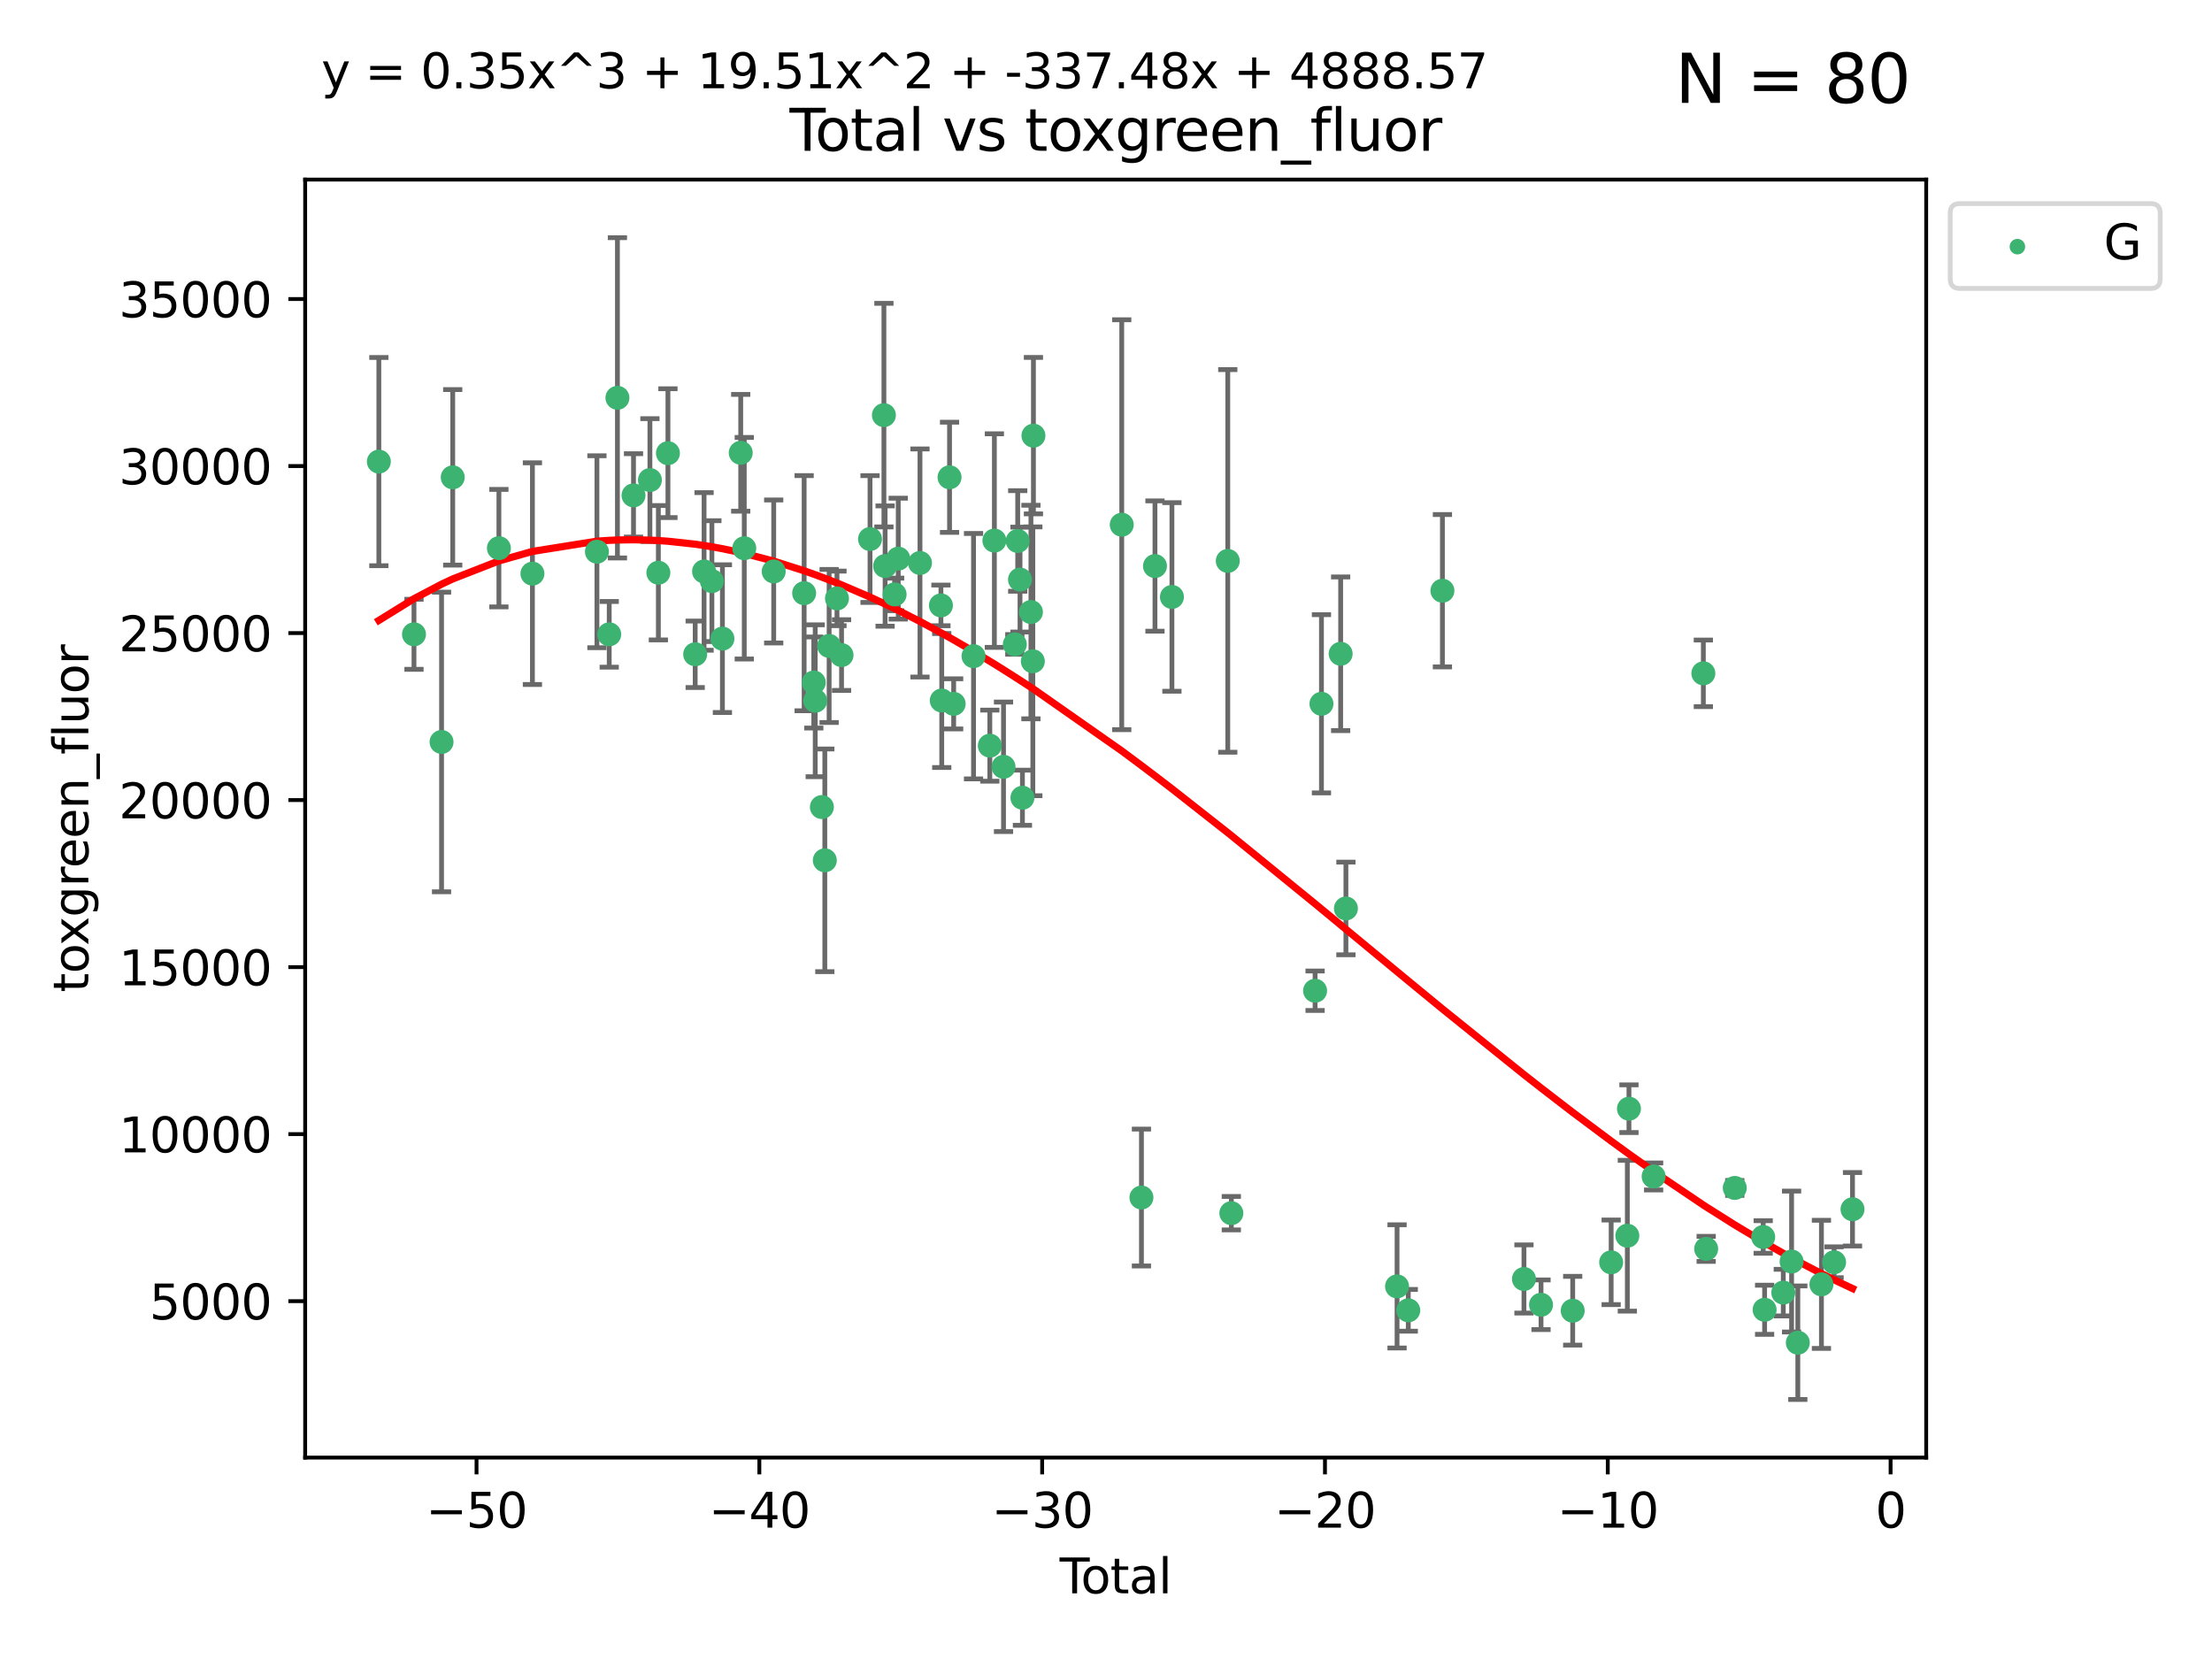 <?xml version="1.0" encoding="utf-8" standalone="no"?>
<!DOCTYPE svg PUBLIC "-//W3C//DTD SVG 1.1//EN"
  "http://www.w3.org/Graphics/SVG/1.1/DTD/svg11.dtd">
<svg xmlns:xlink="http://www.w3.org/1999/xlink" width="460.8pt" height="345.6pt" viewBox="0 0 460.8 345.6" xmlns="http://www.w3.org/2000/svg" version="1.1">
 <defs>
  <style type="text/css">*{stroke-linejoin: round; stroke-linecap: butt}</style>
 </defs>
 <g id="figure_1">
  <g id="patch_1">
   <path d="M 0 345.6 
L 460.8 345.6 
L 460.8 0 
L 0 0 
z
" style="fill: #ffffff"/>
  </g>
  <g id="axes_1">
   <g id="patch_2">
    <path d="M 63.571 303.64 
L 401.26 303.64 
L 401.26 37.411 
L 63.571 37.411 
z
" style="fill: #ffffff"/>
   </g>
   <g id="PathCollection_1">
    <defs>
     <path id="m424ea10d10" d="M 0 1.118 
C 0.297 1.118 0.581 1 0.791 0.791 
C 1 0.581 1.118 0.297 1.118 0 
C 1.118 -0.297 1 -0.581 0.791 -0.791 
C 0.581 -1 0.297 -1.118 0 -1.118 
C -0.297 -1.118 -0.581 -1 -0.791 -0.791 
C -1 -0.581 -1.118 -0.297 -1.118 0 
C -1.118 0.297 -1 0.581 -0.791 0.791 
C -0.581 1 -0.297 1.118 0 1.118 
z
" style="stroke: #3cb371"/>
    </defs>
    <g clip-path="url(#p8c4542828a)">
     <use xlink:href="#m424ea10d10" x="78.921" y="96.161" style="fill: #3cb371; stroke: #3cb371"/>
     <use xlink:href="#m424ea10d10" x="86.241" y="132.138" style="fill: #3cb371; stroke: #3cb371"/>
     <use xlink:href="#m424ea10d10" x="91.984" y="154.566" style="fill: #3cb371; stroke: #3cb371"/>
     <use xlink:href="#m424ea10d10" x="94.312" y="99.437" style="fill: #3cb371; stroke: #3cb371"/>
     <use xlink:href="#m424ea10d10" x="103.931" y="114.191" style="fill: #3cb371; stroke: #3cb371"/>
     <use xlink:href="#m424ea10d10" x="110.913" y="119.501" style="fill: #3cb371; stroke: #3cb371"/>
     <use xlink:href="#m424ea10d10" x="124.352" y="114.934" style="fill: #3cb371; stroke: #3cb371"/>
     <use xlink:href="#m424ea10d10" x="126.912" y="132.14" style="fill: #3cb371; stroke: #3cb371"/>
     <use xlink:href="#m424ea10d10" x="128.622" y="82.873" style="fill: #3cb371; stroke: #3cb371"/>
     <use xlink:href="#m424ea10d10" x="131.971" y="103.195" style="fill: #3cb371; stroke: #3cb371"/>
     <use xlink:href="#m424ea10d10" x="135.39" y="100.004" style="fill: #3cb371; stroke: #3cb371"/>
     <use xlink:href="#m424ea10d10" x="137.149" y="119.31" style="fill: #3cb371; stroke: #3cb371"/>
     <use xlink:href="#m424ea10d10" x="139.142" y="94.403" style="fill: #3cb371; stroke: #3cb371"/>
     <use xlink:href="#m424ea10d10" x="144.821" y="136.297" style="fill: #3cb371; stroke: #3cb371"/>
     <use xlink:href="#m424ea10d10" x="146.671" y="119.04" style="fill: #3cb371; stroke: #3cb371"/>
     <use xlink:href="#m424ea10d10" x="148.301" y="121.057" style="fill: #3cb371; stroke: #3cb371"/>
     <use xlink:href="#m424ea10d10" x="150.492" y="133.039" style="fill: #3cb371; stroke: #3cb371"/>
     <use xlink:href="#m424ea10d10" x="154.306" y="94.327" style="fill: #3cb371; stroke: #3cb371"/>
     <use xlink:href="#m424ea10d10" x="155.045" y="114.205" style="fill: #3cb371; stroke: #3cb371"/>
     <use xlink:href="#m424ea10d10" x="161.177" y="119.047" style="fill: #3cb371; stroke: #3cb371"/>
     <use xlink:href="#m424ea10d10" x="167.517" y="123.569" style="fill: #3cb371; stroke: #3cb371"/>
     <use xlink:href="#m424ea10d10" x="169.527" y="142.176" style="fill: #3cb371; stroke: #3cb371"/>
     <use xlink:href="#m424ea10d10" x="169.825" y="145.98" style="fill: #3cb371; stroke: #3cb371"/>
     <use xlink:href="#m424ea10d10" x="171.214" y="168.124" style="fill: #3cb371; stroke: #3cb371"/>
     <use xlink:href="#m424ea10d10" x="171.825" y="179.221" style="fill: #3cb371; stroke: #3cb371"/>
     <use xlink:href="#m424ea10d10" x="172.724" y="134.563" style="fill: #3cb371; stroke: #3cb371"/>
     <use xlink:href="#m424ea10d10" x="174.359" y="124.66" style="fill: #3cb371; stroke: #3cb371"/>
     <use xlink:href="#m424ea10d10" x="175.31" y="136.465" style="fill: #3cb371; stroke: #3cb371"/>
     <use xlink:href="#m424ea10d10" x="181.241" y="112.291" style="fill: #3cb371; stroke: #3cb371"/>
     <use xlink:href="#m424ea10d10" x="184.135" y="86.481" style="fill: #3cb371; stroke: #3cb371"/>
     <use xlink:href="#m424ea10d10" x="184.383" y="117.918" style="fill: #3cb371; stroke: #3cb371"/>
     <use xlink:href="#m424ea10d10" x="186.366" y="123.829" style="fill: #3cb371; stroke: #3cb371"/>
     <use xlink:href="#m424ea10d10" x="187.121" y="116.378" style="fill: #3cb371; stroke: #3cb371"/>
     <use xlink:href="#m424ea10d10" x="191.648" y="117.278" style="fill: #3cb371; stroke: #3cb371"/>
     <use xlink:href="#m424ea10d10" x="196.013" y="126.116" style="fill: #3cb371; stroke: #3cb371"/>
     <use xlink:href="#m424ea10d10" x="196.183" y="145.929" style="fill: #3cb371; stroke: #3cb371"/>
     <use xlink:href="#m424ea10d10" x="197.807" y="99.429" style="fill: #3cb371; stroke: #3cb371"/>
     <use xlink:href="#m424ea10d10" x="198.665" y="146.626" style="fill: #3cb371; stroke: #3cb371"/>
     <use xlink:href="#m424ea10d10" x="202.804" y="136.693" style="fill: #3cb371; stroke: #3cb371"/>
     <use xlink:href="#m424ea10d10" x="206.198" y="155.333" style="fill: #3cb371; stroke: #3cb371"/>
     <use xlink:href="#m424ea10d10" x="207.148" y="112.613" style="fill: #3cb371; stroke: #3cb371"/>
     <use xlink:href="#m424ea10d10" x="209.05" y="159.74" style="fill: #3cb371; stroke: #3cb371"/>
     <use xlink:href="#m424ea10d10" x="211.407" y="134.235" style="fill: #3cb371; stroke: #3cb371"/>
     <use xlink:href="#m424ea10d10" x="212.008" y="112.693" style="fill: #3cb371; stroke: #3cb371"/>
     <use xlink:href="#m424ea10d10" x="212.488" y="120.735" style="fill: #3cb371; stroke: #3cb371"/>
     <use xlink:href="#m424ea10d10" x="212.991" y="166.185" style="fill: #3cb371; stroke: #3cb371"/>
     <use xlink:href="#m424ea10d10" x="214.762" y="127.496" style="fill: #3cb371; stroke: #3cb371"/>
     <use xlink:href="#m424ea10d10" x="215.159" y="137.759" style="fill: #3cb371; stroke: #3cb371"/>
     <use xlink:href="#m424ea10d10" x="215.283" y="90.754" style="fill: #3cb371; stroke: #3cb371"/>
     <use xlink:href="#m424ea10d10" x="233.68" y="109.308" style="fill: #3cb371; stroke: #3cb371"/>
     <use xlink:href="#m424ea10d10" x="237.782" y="249.465" style="fill: #3cb371; stroke: #3cb371"/>
     <use xlink:href="#m424ea10d10" x="240.603" y="117.917" style="fill: #3cb371; stroke: #3cb371"/>
     <use xlink:href="#m424ea10d10" x="244.135" y="124.355" style="fill: #3cb371; stroke: #3cb371"/>
     <use xlink:href="#m424ea10d10" x="255.769" y="116.85" style="fill: #3cb371; stroke: #3cb371"/>
     <use xlink:href="#m424ea10d10" x="256.509" y="252.725" style="fill: #3cb371; stroke: #3cb371"/>
     <use xlink:href="#m424ea10d10" x="273.957" y="206.39" style="fill: #3cb371; stroke: #3cb371"/>
     <use xlink:href="#m424ea10d10" x="275.283" y="146.613" style="fill: #3cb371; stroke: #3cb371"/>
     <use xlink:href="#m424ea10d10" x="279.284" y="136.194" style="fill: #3cb371; stroke: #3cb371"/>
     <use xlink:href="#m424ea10d10" x="280.379" y="189.248" style="fill: #3cb371; stroke: #3cb371"/>
     <use xlink:href="#m424ea10d10" x="291.032" y="267.976" style="fill: #3cb371; stroke: #3cb371"/>
     <use xlink:href="#m424ea10d10" x="293.369" y="272.965" style="fill: #3cb371; stroke: #3cb371"/>
     <use xlink:href="#m424ea10d10" x="300.482" y="123.059" style="fill: #3cb371; stroke: #3cb371"/>
     <use xlink:href="#m424ea10d10" x="317.469" y="266.437" style="fill: #3cb371; stroke: #3cb371"/>
     <use xlink:href="#m424ea10d10" x="321.024" y="271.805" style="fill: #3cb371; stroke: #3cb371"/>
     <use xlink:href="#m424ea10d10" x="327.622" y="273.048" style="fill: #3cb371; stroke: #3cb371"/>
     <use xlink:href="#m424ea10d10" x="335.632" y="262.964" style="fill: #3cb371; stroke: #3cb371"/>
     <use xlink:href="#m424ea10d10" x="339.005" y="257.422" style="fill: #3cb371; stroke: #3cb371"/>
     <use xlink:href="#m424ea10d10" x="339.341" y="230.962" style="fill: #3cb371; stroke: #3cb371"/>
     <use xlink:href="#m424ea10d10" x="344.481" y="245.08" style="fill: #3cb371; stroke: #3cb371"/>
     <use xlink:href="#m424ea10d10" x="354.839" y="140.268" style="fill: #3cb371; stroke: #3cb371"/>
     <use xlink:href="#m424ea10d10" x="355.427" y="260.164" style="fill: #3cb371; stroke: #3cb371"/>
     <use xlink:href="#m424ea10d10" x="361.385" y="247.468" style="fill: #3cb371; stroke: #3cb371"/>
     <use xlink:href="#m424ea10d10" x="367.306" y="257.687" style="fill: #3cb371; stroke: #3cb371"/>
     <use xlink:href="#m424ea10d10" x="367.601" y="272.85" style="fill: #3cb371; stroke: #3cb371"/>
     <use xlink:href="#m424ea10d10" x="371.491" y="269.275" style="fill: #3cb371; stroke: #3cb371"/>
     <use xlink:href="#m424ea10d10" x="373.221" y="262.804" style="fill: #3cb371; stroke: #3cb371"/>
     <use xlink:href="#m424ea10d10" x="374.52" y="279.711" style="fill: #3cb371; stroke: #3cb371"/>
     <use xlink:href="#m424ea10d10" x="379.437" y="267.552" style="fill: #3cb371; stroke: #3cb371"/>
     <use xlink:href="#m424ea10d10" x="382.073" y="262.95" style="fill: #3cb371; stroke: #3cb371"/>
     <use xlink:href="#m424ea10d10" x="385.911" y="251.91" style="fill: #3cb371; stroke: #3cb371"/>
    </g>
   </g>
   <g id="matplotlib.axis_1">
    <g id="xtick_1">
     <g id="line2d_1">
      <defs>
       <path id="m255bfe7d0b" d="M 0 0 
L 0 3.5 
" style="stroke: #000000; stroke-width: 0.8"/>
      </defs>
      <g>
       <use xlink:href="#m255bfe7d0b" x="99.27" y="303.64" style="stroke: #000000; stroke-width: 0.8"/>
      </g>
     </g>
     <g id="text_1">
      <!-- −50 -->
      <g transform="translate(88.718 318.238)scale(0.1 -0.1)">
       <defs>
        <path id="DejaVuSans-2212" d="M 678 2272 
L 4684 2272 
L 4684 1741 
L 678 1741 
L 678 2272 
z
" transform="scale(0.016)"/>
        <path id="DejaVuSans-35" d="M 691 4666 
L 3169 4666 
L 3169 4134 
L 1269 4134 
L 1269 2991 
Q 1406 3038 1543 3061 
Q 1681 3084 1819 3084 
Q 2600 3084 3056 2656 
Q 3513 2228 3513 1497 
Q 3513 744 3044 326 
Q 2575 -91 1722 -91 
Q 1428 -91 1123 -41 
Q 819 9 494 109 
L 494 744 
Q 775 591 1075 516 
Q 1375 441 1709 441 
Q 2250 441 2565 725 
Q 2881 1009 2881 1497 
Q 2881 1984 2565 2268 
Q 2250 2553 1709 2553 
Q 1456 2553 1204 2497 
Q 953 2441 691 2322 
L 691 4666 
z
" transform="scale(0.016)"/>
        <path id="DejaVuSans-30" d="M 2034 4250 
Q 1547 4250 1301 3770 
Q 1056 3291 1056 2328 
Q 1056 1369 1301 889 
Q 1547 409 2034 409 
Q 2525 409 2770 889 
Q 3016 1369 3016 2328 
Q 3016 3291 2770 3770 
Q 2525 4250 2034 4250 
z
M 2034 4750 
Q 2819 4750 3233 4129 
Q 3647 3509 3647 2328 
Q 3647 1150 3233 529 
Q 2819 -91 2034 -91 
Q 1250 -91 836 529 
Q 422 1150 422 2328 
Q 422 3509 836 4129 
Q 1250 4750 2034 4750 
z
" transform="scale(0.016)"/>
       </defs>
       <use xlink:href="#DejaVuSans-2212"/>
       <use xlink:href="#DejaVuSans-35" x="83.789"/>
       <use xlink:href="#DejaVuSans-30" x="147.412"/>
      </g>
     </g>
    </g>
    <g id="xtick_2">
     <g id="line2d_2">
      <g>
       <use xlink:href="#m255bfe7d0b" x="158.185" y="303.64" style="stroke: #000000; stroke-width: 0.8"/>
      </g>
     </g>
     <g id="text_2">
      <!-- −40 -->
      <g transform="translate(147.633 318.238)scale(0.1 -0.1)">
       <defs>
        <path id="DejaVuSans-34" d="M 2419 4116 
L 825 1625 
L 2419 1625 
L 2419 4116 
z
M 2253 4666 
L 3047 4666 
L 3047 1625 
L 3713 1625 
L 3713 1100 
L 3047 1100 
L 3047 0 
L 2419 0 
L 2419 1100 
L 313 1100 
L 313 1709 
L 2253 4666 
z
" transform="scale(0.016)"/>
       </defs>
       <use xlink:href="#DejaVuSans-2212"/>
       <use xlink:href="#DejaVuSans-34" x="83.789"/>
       <use xlink:href="#DejaVuSans-30" x="147.412"/>
      </g>
     </g>
    </g>
    <g id="xtick_3">
     <g id="line2d_3">
      <g>
       <use xlink:href="#m255bfe7d0b" x="217.101" y="303.64" style="stroke: #000000; stroke-width: 0.8"/>
      </g>
     </g>
     <g id="text_3">
      <!-- −30 -->
      <g transform="translate(206.548 318.238)scale(0.1 -0.1)">
       <defs>
        <path id="DejaVuSans-33" d="M 2597 2516 
Q 3050 2419 3304 2112 
Q 3559 1806 3559 1356 
Q 3559 666 3084 287 
Q 2609 -91 1734 -91 
Q 1441 -91 1130 -33 
Q 819 25 488 141 
L 488 750 
Q 750 597 1062 519 
Q 1375 441 1716 441 
Q 2309 441 2620 675 
Q 2931 909 2931 1356 
Q 2931 1769 2642 2001 
Q 2353 2234 1838 2234 
L 1294 2234 
L 1294 2753 
L 1863 2753 
Q 2328 2753 2575 2939 
Q 2822 3125 2822 3475 
Q 2822 3834 2567 4026 
Q 2313 4219 1838 4219 
Q 1578 4219 1281 4162 
Q 984 4106 628 3988 
L 628 4550 
Q 988 4650 1302 4700 
Q 1616 4750 1894 4750 
Q 2613 4750 3031 4423 
Q 3450 4097 3450 3541 
Q 3450 3153 3228 2886 
Q 3006 2619 2597 2516 
z
" transform="scale(0.016)"/>
       </defs>
       <use xlink:href="#DejaVuSans-2212"/>
       <use xlink:href="#DejaVuSans-33" x="83.789"/>
       <use xlink:href="#DejaVuSans-30" x="147.412"/>
      </g>
     </g>
    </g>
    <g id="xtick_4">
     <g id="line2d_4">
      <g>
       <use xlink:href="#m255bfe7d0b" x="276.016" y="303.64" style="stroke: #000000; stroke-width: 0.8"/>
      </g>
     </g>
     <g id="text_4">
      <!-- −20 -->
      <g transform="translate(265.464 318.238)scale(0.1 -0.1)">
       <defs>
        <path id="DejaVuSans-32" d="M 1228 531 
L 3431 531 
L 3431 0 
L 469 0 
L 469 531 
Q 828 903 1448 1529 
Q 2069 2156 2228 2338 
Q 2531 2678 2651 2914 
Q 2772 3150 2772 3378 
Q 2772 3750 2511 3984 
Q 2250 4219 1831 4219 
Q 1534 4219 1204 4116 
Q 875 4013 500 3803 
L 500 4441 
Q 881 4594 1212 4672 
Q 1544 4750 1819 4750 
Q 2544 4750 2975 4387 
Q 3406 4025 3406 3419 
Q 3406 3131 3298 2873 
Q 3191 2616 2906 2266 
Q 2828 2175 2409 1742 
Q 1991 1309 1228 531 
z
" transform="scale(0.016)"/>
       </defs>
       <use xlink:href="#DejaVuSans-2212"/>
       <use xlink:href="#DejaVuSans-32" x="83.789"/>
       <use xlink:href="#DejaVuSans-30" x="147.412"/>
      </g>
     </g>
    </g>
    <g id="xtick_5">
     <g id="line2d_5">
      <g>
       <use xlink:href="#m255bfe7d0b" x="334.931" y="303.64" style="stroke: #000000; stroke-width: 0.8"/>
      </g>
     </g>
     <g id="text_5">
      <!-- −10 -->
      <g transform="translate(324.379 318.238)scale(0.1 -0.1)">
       <defs>
        <path id="DejaVuSans-31" d="M 794 531 
L 1825 531 
L 1825 4091 
L 703 3866 
L 703 4441 
L 1819 4666 
L 2450 4666 
L 2450 531 
L 3481 531 
L 3481 0 
L 794 0 
L 794 531 
z
" transform="scale(0.016)"/>
       </defs>
       <use xlink:href="#DejaVuSans-2212"/>
       <use xlink:href="#DejaVuSans-31" x="83.789"/>
       <use xlink:href="#DejaVuSans-30" x="147.412"/>
      </g>
     </g>
    </g>
    <g id="xtick_6">
     <g id="line2d_6">
      <g>
       <use xlink:href="#m255bfe7d0b" x="393.847" y="303.64" style="stroke: #000000; stroke-width: 0.8"/>
      </g>
     </g>
     <g id="text_6">
      <!-- 0 -->
      <g transform="translate(390.665 318.238)scale(0.1 -0.1)">
       <use xlink:href="#DejaVuSans-30"/>
      </g>
     </g>
    </g>
    <g id="text_7">
     <!-- Total -->
     <g transform="translate(220.739 331.917)scale(0.1 -0.1)">
      <defs>
       <path id="DejaVuSans-54" d="M -19 4666 
L 3928 4666 
L 3928 4134 
L 2272 4134 
L 2272 0 
L 1638 0 
L 1638 4134 
L -19 4134 
L -19 4666 
z
" transform="scale(0.016)"/>
       <path id="DejaVuSans-6f" d="M 1959 3097 
Q 1497 3097 1228 2736 
Q 959 2375 959 1747 
Q 959 1119 1226 758 
Q 1494 397 1959 397 
Q 2419 397 2687 759 
Q 2956 1122 2956 1747 
Q 2956 2369 2687 2733 
Q 2419 3097 1959 3097 
z
M 1959 3584 
Q 2709 3584 3137 3096 
Q 3566 2609 3566 1747 
Q 3566 888 3137 398 
Q 2709 -91 1959 -91 
Q 1206 -91 779 398 
Q 353 888 353 1747 
Q 353 2609 779 3096 
Q 1206 3584 1959 3584 
z
" transform="scale(0.016)"/>
       <path id="DejaVuSans-74" d="M 1172 4494 
L 1172 3500 
L 2356 3500 
L 2356 3053 
L 1172 3053 
L 1172 1153 
Q 1172 725 1289 603 
Q 1406 481 1766 481 
L 2356 481 
L 2356 0 
L 1766 0 
Q 1100 0 847 248 
Q 594 497 594 1153 
L 594 3053 
L 172 3053 
L 172 3500 
L 594 3500 
L 594 4494 
L 1172 4494 
z
" transform="scale(0.016)"/>
       <path id="DejaVuSans-61" d="M 2194 1759 
Q 1497 1759 1228 1600 
Q 959 1441 959 1056 
Q 959 750 1161 570 
Q 1363 391 1709 391 
Q 2188 391 2477 730 
Q 2766 1069 2766 1631 
L 2766 1759 
L 2194 1759 
z
M 3341 1997 
L 3341 0 
L 2766 0 
L 2766 531 
Q 2569 213 2275 61 
Q 1981 -91 1556 -91 
Q 1019 -91 701 211 
Q 384 513 384 1019 
Q 384 1609 779 1909 
Q 1175 2209 1959 2209 
L 2766 2209 
L 2766 2266 
Q 2766 2663 2505 2880 
Q 2244 3097 1772 3097 
Q 1472 3097 1187 3025 
Q 903 2953 641 2809 
L 641 3341 
Q 956 3463 1253 3523 
Q 1550 3584 1831 3584 
Q 2591 3584 2966 3190 
Q 3341 2797 3341 1997 
z
" transform="scale(0.016)"/>
       <path id="DejaVuSans-6c" d="M 603 4863 
L 1178 4863 
L 1178 0 
L 603 0 
L 603 4863 
z
" transform="scale(0.016)"/>
      </defs>
      <use xlink:href="#DejaVuSans-54"/>
      <use xlink:href="#DejaVuSans-6f" x="44.084"/>
      <use xlink:href="#DejaVuSans-74" x="105.266"/>
      <use xlink:href="#DejaVuSans-61" x="144.475"/>
      <use xlink:href="#DejaVuSans-6c" x="205.754"/>
     </g>
    </g>
   </g>
   <g id="matplotlib.axis_2">
    <g id="ytick_1">
     <g id="line2d_7">
      <defs>
       <path id="me9aabaee1a" d="M 0 0 
L -3.5 0 
" style="stroke: #000000; stroke-width: 0.8"/>
      </defs>
      <g>
       <use xlink:href="#me9aabaee1a" x="63.571" y="271.051" style="stroke: #000000; stroke-width: 0.8"/>
      </g>
     </g>
     <g id="text_8">
      <!-- 5000 -->
      <g transform="translate(31.121 274.85)scale(0.1 -0.1)">
       <use xlink:href="#DejaVuSans-35"/>
       <use xlink:href="#DejaVuSans-30" x="63.623"/>
       <use xlink:href="#DejaVuSans-30" x="127.246"/>
       <use xlink:href="#DejaVuSans-30" x="190.869"/>
      </g>
     </g>
    </g>
    <g id="ytick_2">
     <g id="line2d_8">
      <g>
       <use xlink:href="#me9aabaee1a" x="63.571" y="236.258" style="stroke: #000000; stroke-width: 0.8"/>
      </g>
     </g>
     <g id="text_9">
      <!-- 10000 -->
      <g transform="translate(24.759 240.057)scale(0.1 -0.1)">
       <use xlink:href="#DejaVuSans-31"/>
       <use xlink:href="#DejaVuSans-30" x="63.623"/>
       <use xlink:href="#DejaVuSans-30" x="127.246"/>
       <use xlink:href="#DejaVuSans-30" x="190.869"/>
       <use xlink:href="#DejaVuSans-30" x="254.492"/>
      </g>
     </g>
    </g>
    <g id="ytick_3">
     <g id="line2d_9">
      <g>
       <use xlink:href="#me9aabaee1a" x="63.571" y="201.466" style="stroke: #000000; stroke-width: 0.8"/>
      </g>
     </g>
     <g id="text_10">
      <!-- 15000 -->
      <g transform="translate(24.759 205.265)scale(0.1 -0.1)">
       <use xlink:href="#DejaVuSans-31"/>
       <use xlink:href="#DejaVuSans-35" x="63.623"/>
       <use xlink:href="#DejaVuSans-30" x="127.246"/>
       <use xlink:href="#DejaVuSans-30" x="190.869"/>
       <use xlink:href="#DejaVuSans-30" x="254.492"/>
      </g>
     </g>
    </g>
    <g id="ytick_4">
     <g id="line2d_10">
      <g>
       <use xlink:href="#me9aabaee1a" x="63.571" y="166.673" style="stroke: #000000; stroke-width: 0.8"/>
      </g>
     </g>
     <g id="text_11">
      <!-- 20000 -->
      <g transform="translate(24.759 170.472)scale(0.1 -0.1)">
       <use xlink:href="#DejaVuSans-32"/>
       <use xlink:href="#DejaVuSans-30" x="63.623"/>
       <use xlink:href="#DejaVuSans-30" x="127.246"/>
       <use xlink:href="#DejaVuSans-30" x="190.869"/>
       <use xlink:href="#DejaVuSans-30" x="254.492"/>
      </g>
     </g>
    </g>
    <g id="ytick_5">
     <g id="line2d_11">
      <g>
       <use xlink:href="#me9aabaee1a" x="63.571" y="131.881" style="stroke: #000000; stroke-width: 0.8"/>
      </g>
     </g>
     <g id="text_12">
      <!-- 25000 -->
      <g transform="translate(24.759 135.68)scale(0.1 -0.1)">
       <use xlink:href="#DejaVuSans-32"/>
       <use xlink:href="#DejaVuSans-35" x="63.623"/>
       <use xlink:href="#DejaVuSans-30" x="127.246"/>
       <use xlink:href="#DejaVuSans-30" x="190.869"/>
       <use xlink:href="#DejaVuSans-30" x="254.492"/>
      </g>
     </g>
    </g>
    <g id="ytick_6">
     <g id="line2d_12">
      <g>
       <use xlink:href="#me9aabaee1a" x="63.571" y="97.088" style="stroke: #000000; stroke-width: 0.8"/>
      </g>
     </g>
     <g id="text_13">
      <!-- 30000 -->
      <g transform="translate(24.759 100.888)scale(0.1 -0.1)">
       <use xlink:href="#DejaVuSans-33"/>
       <use xlink:href="#DejaVuSans-30" x="63.623"/>
       <use xlink:href="#DejaVuSans-30" x="127.246"/>
       <use xlink:href="#DejaVuSans-30" x="190.869"/>
       <use xlink:href="#DejaVuSans-30" x="254.492"/>
      </g>
     </g>
    </g>
    <g id="ytick_7">
     <g id="line2d_13">
      <g>
       <use xlink:href="#me9aabaee1a" x="63.571" y="62.296" style="stroke: #000000; stroke-width: 0.8"/>
      </g>
     </g>
     <g id="text_14">
      <!-- 35000 -->
      <g transform="translate(24.759 66.095)scale(0.1 -0.1)">
       <use xlink:href="#DejaVuSans-33"/>
       <use xlink:href="#DejaVuSans-35" x="63.623"/>
       <use xlink:href="#DejaVuSans-30" x="127.246"/>
       <use xlink:href="#DejaVuSans-30" x="190.869"/>
       <use xlink:href="#DejaVuSans-30" x="254.492"/>
      </g>
     </g>
    </g>
    <g id="text_15">
     <!-- toxgreen_fluor -->
     <g transform="translate(18.401 206.72)rotate(-90)scale(0.1 -0.1)">
      <defs>
       <path id="DejaVuSans-78" d="M 3513 3500 
L 2247 1797 
L 3578 0 
L 2900 0 
L 1881 1375 
L 863 0 
L 184 0 
L 1544 1831 
L 300 3500 
L 978 3500 
L 1906 2253 
L 2834 3500 
L 3513 3500 
z
" transform="scale(0.016)"/>
       <path id="DejaVuSans-67" d="M 2906 1791 
Q 2906 2416 2648 2759 
Q 2391 3103 1925 3103 
Q 1463 3103 1205 2759 
Q 947 2416 947 1791 
Q 947 1169 1205 825 
Q 1463 481 1925 481 
Q 2391 481 2648 825 
Q 2906 1169 2906 1791 
z
M 3481 434 
Q 3481 -459 3084 -895 
Q 2688 -1331 1869 -1331 
Q 1566 -1331 1297 -1286 
Q 1028 -1241 775 -1147 
L 775 -588 
Q 1028 -725 1275 -790 
Q 1522 -856 1778 -856 
Q 2344 -856 2625 -561 
Q 2906 -266 2906 331 
L 2906 616 
Q 2728 306 2450 153 
Q 2172 0 1784 0 
Q 1141 0 747 490 
Q 353 981 353 1791 
Q 353 2603 747 3093 
Q 1141 3584 1784 3584 
Q 2172 3584 2450 3431 
Q 2728 3278 2906 2969 
L 2906 3500 
L 3481 3500 
L 3481 434 
z
" transform="scale(0.016)"/>
       <path id="DejaVuSans-72" d="M 2631 2963 
Q 2534 3019 2420 3045 
Q 2306 3072 2169 3072 
Q 1681 3072 1420 2755 
Q 1159 2438 1159 1844 
L 1159 0 
L 581 0 
L 581 3500 
L 1159 3500 
L 1159 2956 
Q 1341 3275 1631 3429 
Q 1922 3584 2338 3584 
Q 2397 3584 2469 3576 
Q 2541 3569 2628 3553 
L 2631 2963 
z
" transform="scale(0.016)"/>
       <path id="DejaVuSans-65" d="M 3597 1894 
L 3597 1613 
L 953 1613 
Q 991 1019 1311 708 
Q 1631 397 2203 397 
Q 2534 397 2845 478 
Q 3156 559 3463 722 
L 3463 178 
Q 3153 47 2828 -22 
Q 2503 -91 2169 -91 
Q 1331 -91 842 396 
Q 353 884 353 1716 
Q 353 2575 817 3079 
Q 1281 3584 2069 3584 
Q 2775 3584 3186 3129 
Q 3597 2675 3597 1894 
z
M 3022 2063 
Q 3016 2534 2758 2815 
Q 2500 3097 2075 3097 
Q 1594 3097 1305 2825 
Q 1016 2553 972 2059 
L 3022 2063 
z
" transform="scale(0.016)"/>
       <path id="DejaVuSans-6e" d="M 3513 2113 
L 3513 0 
L 2938 0 
L 2938 2094 
Q 2938 2591 2744 2837 
Q 2550 3084 2163 3084 
Q 1697 3084 1428 2787 
Q 1159 2491 1159 1978 
L 1159 0 
L 581 0 
L 581 3500 
L 1159 3500 
L 1159 2956 
Q 1366 3272 1645 3428 
Q 1925 3584 2291 3584 
Q 2894 3584 3203 3211 
Q 3513 2838 3513 2113 
z
" transform="scale(0.016)"/>
       <path id="DejaVuSans-5f" d="M 3263 -1063 
L 3263 -1509 
L -63 -1509 
L -63 -1063 
L 3263 -1063 
z
" transform="scale(0.016)"/>
       <path id="DejaVuSans-66" d="M 2375 4863 
L 2375 4384 
L 1825 4384 
Q 1516 4384 1395 4259 
Q 1275 4134 1275 3809 
L 1275 3500 
L 2222 3500 
L 2222 3053 
L 1275 3053 
L 1275 0 
L 697 0 
L 697 3053 
L 147 3053 
L 147 3500 
L 697 3500 
L 697 3744 
Q 697 4328 969 4595 
Q 1241 4863 1831 4863 
L 2375 4863 
z
" transform="scale(0.016)"/>
       <path id="DejaVuSans-75" d="M 544 1381 
L 544 3500 
L 1119 3500 
L 1119 1403 
Q 1119 906 1312 657 
Q 1506 409 1894 409 
Q 2359 409 2629 706 
Q 2900 1003 2900 1516 
L 2900 3500 
L 3475 3500 
L 3475 0 
L 2900 0 
L 2900 538 
Q 2691 219 2414 64 
Q 2138 -91 1772 -91 
Q 1169 -91 856 284 
Q 544 659 544 1381 
z
M 1991 3584 
L 1991 3584 
z
" transform="scale(0.016)"/>
      </defs>
      <use xlink:href="#DejaVuSans-74"/>
      <use xlink:href="#DejaVuSans-6f" x="39.209"/>
      <use xlink:href="#DejaVuSans-78" x="97.266"/>
      <use xlink:href="#DejaVuSans-67" x="156.445"/>
      <use xlink:href="#DejaVuSans-72" x="219.922"/>
      <use xlink:href="#DejaVuSans-65" x="258.785"/>
      <use xlink:href="#DejaVuSans-65" x="320.309"/>
      <use xlink:href="#DejaVuSans-6e" x="381.832"/>
      <use xlink:href="#DejaVuSans-5f" x="445.211"/>
      <use xlink:href="#DejaVuSans-66" x="495.211"/>
      <use xlink:href="#DejaVuSans-6c" x="530.416"/>
      <use xlink:href="#DejaVuSans-75" x="558.199"/>
      <use xlink:href="#DejaVuSans-6f" x="621.578"/>
      <use xlink:href="#DejaVuSans-72" x="682.76"/>
     </g>
    </g>
   </g>
   <g id="LineCollection_1">
    <path d="M 78.921 117.85 
L 78.921 74.471 
" clip-path="url(#p8c4542828a)" style="fill: none; stroke: #696969"/>
    <path d="M 86.241 139.433 
L 86.241 124.843 
" clip-path="url(#p8c4542828a)" style="fill: none; stroke: #696969"/>
    <path d="M 91.984 185.773 
L 91.984 123.359 
" clip-path="url(#p8c4542828a)" style="fill: none; stroke: #696969"/>
    <path d="M 94.312 117.718 
L 94.312 81.155 
" clip-path="url(#p8c4542828a)" style="fill: none; stroke: #696969"/>
    <path d="M 103.931 126.429 
L 103.931 101.953 
" clip-path="url(#p8c4542828a)" style="fill: none; stroke: #696969"/>
    <path d="M 110.913 142.591 
L 110.913 96.411 
" clip-path="url(#p8c4542828a)" style="fill: none; stroke: #696969"/>
    <path d="M 124.352 134.926 
L 124.352 94.941 
" clip-path="url(#p8c4542828a)" style="fill: none; stroke: #696969"/>
    <path d="M 126.912 138.98 
L 126.912 125.299 
" clip-path="url(#p8c4542828a)" style="fill: none; stroke: #696969"/>
    <path d="M 128.622 116.233 
L 128.622 49.513 
" clip-path="url(#p8c4542828a)" style="fill: none; stroke: #696969"/>
    <path d="M 131.971 111.88 
L 131.971 94.51 
" clip-path="url(#p8c4542828a)" style="fill: none; stroke: #696969"/>
    <path d="M 135.39 112.795 
L 135.39 87.212 
" clip-path="url(#p8c4542828a)" style="fill: none; stroke: #696969"/>
    <path d="M 137.149 133.306 
L 137.149 105.315 
" clip-path="url(#p8c4542828a)" style="fill: none; stroke: #696969"/>
    <path d="M 139.142 107.819 
L 139.142 80.987 
" clip-path="url(#p8c4542828a)" style="fill: none; stroke: #696969"/>
    <path d="M 144.821 143.219 
L 144.821 129.375 
" clip-path="url(#p8c4542828a)" style="fill: none; stroke: #696969"/>
    <path d="M 146.671 135.457 
L 146.671 102.623 
" clip-path="url(#p8c4542828a)" style="fill: none; stroke: #696969"/>
    <path d="M 148.301 133.645 
L 148.301 108.47 
" clip-path="url(#p8c4542828a)" style="fill: none; stroke: #696969"/>
    <path d="M 150.492 148.427 
L 150.492 117.65 
" clip-path="url(#p8c4542828a)" style="fill: none; stroke: #696969"/>
    <path d="M 154.306 106.495 
L 154.306 82.16 
" clip-path="url(#p8c4542828a)" style="fill: none; stroke: #696969"/>
    <path d="M 155.045 137.28 
L 155.045 91.13 
" clip-path="url(#p8c4542828a)" style="fill: none; stroke: #696969"/>
    <path d="M 161.177 133.943 
L 161.177 104.152 
" clip-path="url(#p8c4542828a)" style="fill: none; stroke: #696969"/>
    <path d="M 167.517 148.061 
L 167.517 99.076 
" clip-path="url(#p8c4542828a)" style="fill: none; stroke: #696969"/>
    <path d="M 169.527 151.662 
L 169.527 132.69 
" clip-path="url(#p8c4542828a)" style="fill: none; stroke: #696969"/>
    <path d="M 169.825 161.799 
L 169.825 130.161 
" clip-path="url(#p8c4542828a)" style="fill: none; stroke: #696969"/>
    <path d="M 171.214 168.6 
L 171.214 167.649 
" clip-path="url(#p8c4542828a)" style="fill: none; stroke: #696969"/>
    <path d="M 171.825 202.418 
L 171.825 156.025 
" clip-path="url(#p8c4542828a)" style="fill: none; stroke: #696969"/>
    <path d="M 172.724 150.507 
L 172.724 118.619 
" clip-path="url(#p8c4542828a)" style="fill: none; stroke: #696969"/>
    <path d="M 174.359 130.348 
L 174.359 118.971 
" clip-path="url(#p8c4542828a)" style="fill: none; stroke: #696969"/>
    <path d="M 175.31 143.832 
L 175.31 129.099 
" clip-path="url(#p8c4542828a)" style="fill: none; stroke: #696969"/>
    <path d="M 181.241 125.498 
L 181.241 99.085 
" clip-path="url(#p8c4542828a)" style="fill: none; stroke: #696969"/>
    <path d="M 184.135 109.767 
L 184.135 63.194 
" clip-path="url(#p8c4542828a)" style="fill: none; stroke: #696969"/>
    <path d="M 184.383 130.45 
L 184.383 105.386 
" clip-path="url(#p8c4542828a)" style="fill: none; stroke: #696969"/>
    <path d="M 186.366 127.223 
L 186.366 120.435 
" clip-path="url(#p8c4542828a)" style="fill: none; stroke: #696969"/>
    <path d="M 187.121 128.972 
L 187.121 103.784 
" clip-path="url(#p8c4542828a)" style="fill: none; stroke: #696969"/>
    <path d="M 191.648 141.033 
L 191.648 93.524 
" clip-path="url(#p8c4542828a)" style="fill: none; stroke: #696969"/>
    <path d="M 196.013 130.35 
L 196.013 121.882 
" clip-path="url(#p8c4542828a)" style="fill: none; stroke: #696969"/>
    <path d="M 196.183 159.886 
L 196.183 131.972 
" clip-path="url(#p8c4542828a)" style="fill: none; stroke: #696969"/>
    <path d="M 197.807 110.903 
L 197.807 87.955 
" clip-path="url(#p8c4542828a)" style="fill: none; stroke: #696969"/>
    <path d="M 198.665 151.847 
L 198.665 141.404 
" clip-path="url(#p8c4542828a)" style="fill: none; stroke: #696969"/>
    <path d="M 202.804 162.256 
L 202.804 111.131 
" clip-path="url(#p8c4542828a)" style="fill: none; stroke: #696969"/>
    <path d="M 206.198 162.738 
L 206.198 147.929 
" clip-path="url(#p8c4542828a)" style="fill: none; stroke: #696969"/>
    <path d="M 207.148 134.86 
L 207.148 90.365 
" clip-path="url(#p8c4542828a)" style="fill: none; stroke: #696969"/>
    <path d="M 209.05 173.23 
L 209.05 146.251 
" clip-path="url(#p8c4542828a)" style="fill: none; stroke: #696969"/>
    <path d="M 211.407 136.285 
L 211.407 132.185 
" clip-path="url(#p8c4542828a)" style="fill: none; stroke: #696969"/>
    <path d="M 212.008 123.168 
L 212.008 102.219 
" clip-path="url(#p8c4542828a)" style="fill: none; stroke: #696969"/>
    <path d="M 212.488 131.659 
L 212.488 109.811 
" clip-path="url(#p8c4542828a)" style="fill: none; stroke: #696969"/>
    <path d="M 212.991 171.929 
L 212.991 160.441 
" clip-path="url(#p8c4542828a)" style="fill: none; stroke: #696969"/>
    <path d="M 214.762 149.743 
L 214.762 105.249 
" clip-path="url(#p8c4542828a)" style="fill: none; stroke: #696969"/>
    <path d="M 215.159 165.759 
L 215.159 109.76 
" clip-path="url(#p8c4542828a)" style="fill: none; stroke: #696969"/>
    <path d="M 215.283 107.048 
L 215.283 74.461 
" clip-path="url(#p8c4542828a)" style="fill: none; stroke: #696969"/>
    <path d="M 233.68 152.003 
L 233.68 66.613 
" clip-path="url(#p8c4542828a)" style="fill: none; stroke: #696969"/>
    <path d="M 237.782 263.723 
L 237.782 235.207 
" clip-path="url(#p8c4542828a)" style="fill: none; stroke: #696969"/>
    <path d="M 240.603 131.489 
L 240.603 104.345 
" clip-path="url(#p8c4542828a)" style="fill: none; stroke: #696969"/>
    <path d="M 244.135 143.995 
L 244.135 104.715 
" clip-path="url(#p8c4542828a)" style="fill: none; stroke: #696969"/>
    <path d="M 255.769 156.703 
L 255.769 76.998 
" clip-path="url(#p8c4542828a)" style="fill: none; stroke: #696969"/>
    <path d="M 256.509 256.21 
L 256.509 249.241 
" clip-path="url(#p8c4542828a)" style="fill: none; stroke: #696969"/>
    <path d="M 273.957 210.498 
L 273.957 202.282 
" clip-path="url(#p8c4542828a)" style="fill: none; stroke: #696969"/>
    <path d="M 275.283 165.176 
L 275.283 128.05 
" clip-path="url(#p8c4542828a)" style="fill: none; stroke: #696969"/>
    <path d="M 279.284 152.199 
L 279.284 120.189 
" clip-path="url(#p8c4542828a)" style="fill: none; stroke: #696969"/>
    <path d="M 280.379 198.897 
L 280.379 179.599 
" clip-path="url(#p8c4542828a)" style="fill: none; stroke: #696969"/>
    <path d="M 291.032 280.813 
L 291.032 255.138 
" clip-path="url(#p8c4542828a)" style="fill: none; stroke: #696969"/>
    <path d="M 293.369 277.312 
L 293.369 268.617 
" clip-path="url(#p8c4542828a)" style="fill: none; stroke: #696969"/>
    <path d="M 300.482 138.929 
L 300.482 107.188 
" clip-path="url(#p8c4542828a)" style="fill: none; stroke: #696969"/>
    <path d="M 317.469 273.541 
L 317.469 259.333 
" clip-path="url(#p8c4542828a)" style="fill: none; stroke: #696969"/>
    <path d="M 321.024 276.98 
L 321.024 266.631 
" clip-path="url(#p8c4542828a)" style="fill: none; stroke: #696969"/>
    <path d="M 327.622 280.208 
L 327.622 265.889 
" clip-path="url(#p8c4542828a)" style="fill: none; stroke: #696969"/>
    <path d="M 335.632 271.774 
L 335.632 254.154 
" clip-path="url(#p8c4542828a)" style="fill: none; stroke: #696969"/>
    <path d="M 339.005 273.128 
L 339.005 241.716 
" clip-path="url(#p8c4542828a)" style="fill: none; stroke: #696969"/>
    <path d="M 339.341 235.929 
L 339.341 225.996 
" clip-path="url(#p8c4542828a)" style="fill: none; stroke: #696969"/>
    <path d="M 344.481 247.895 
L 344.481 242.265 
" clip-path="url(#p8c4542828a)" style="fill: none; stroke: #696969"/>
    <path d="M 354.839 147.205 
L 354.839 133.331 
" clip-path="url(#p8c4542828a)" style="fill: none; stroke: #696969"/>
    <path d="M 355.427 262.771 
L 355.427 257.557 
" clip-path="url(#p8c4542828a)" style="fill: none; stroke: #696969"/>
    <path d="M 361.385 249.023 
L 361.385 245.913 
" clip-path="url(#p8c4542828a)" style="fill: none; stroke: #696969"/>
    <path d="M 367.306 261.08 
L 367.306 254.294 
" clip-path="url(#p8c4542828a)" style="fill: none; stroke: #696969"/>
    <path d="M 367.601 277.967 
L 367.601 267.732 
" clip-path="url(#p8c4542828a)" style="fill: none; stroke: #696969"/>
    <path d="M 371.491 274.133 
L 371.491 264.417 
" clip-path="url(#p8c4542828a)" style="fill: none; stroke: #696969"/>
    <path d="M 373.221 277.483 
L 373.221 248.125 
" clip-path="url(#p8c4542828a)" style="fill: none; stroke: #696969"/>
    <path d="M 374.52 291.539 
L 374.52 267.884 
" clip-path="url(#p8c4542828a)" style="fill: none; stroke: #696969"/>
    <path d="M 379.437 280.895 
L 379.437 254.21 
" clip-path="url(#p8c4542828a)" style="fill: none; stroke: #696969"/>
    <path d="M 382.073 266.164 
L 382.073 259.736 
" clip-path="url(#p8c4542828a)" style="fill: none; stroke: #696969"/>
    <path d="M 385.911 259.562 
L 385.911 244.259 
" clip-path="url(#p8c4542828a)" style="fill: none; stroke: #696969"/>
   </g>
   <g id="line2d_14">
    <defs>
     <path id="mf2f3e198da" d="M 2 0 
L -2 -0 
" style="stroke: #696969"/>
    </defs>
    <g clip-path="url(#p8c4542828a)">
     <use xlink:href="#mf2f3e198da" x="78.921" y="117.85" style="fill: #696969; stroke: #696969"/>
     <use xlink:href="#mf2f3e198da" x="86.241" y="139.433" style="fill: #696969; stroke: #696969"/>
     <use xlink:href="#mf2f3e198da" x="91.984" y="185.773" style="fill: #696969; stroke: #696969"/>
     <use xlink:href="#mf2f3e198da" x="94.312" y="117.718" style="fill: #696969; stroke: #696969"/>
     <use xlink:href="#mf2f3e198da" x="103.931" y="126.429" style="fill: #696969; stroke: #696969"/>
     <use xlink:href="#mf2f3e198da" x="110.913" y="142.591" style="fill: #696969; stroke: #696969"/>
     <use xlink:href="#mf2f3e198da" x="124.352" y="134.926" style="fill: #696969; stroke: #696969"/>
     <use xlink:href="#mf2f3e198da" x="126.912" y="138.98" style="fill: #696969; stroke: #696969"/>
     <use xlink:href="#mf2f3e198da" x="128.622" y="116.233" style="fill: #696969; stroke: #696969"/>
     <use xlink:href="#mf2f3e198da" x="131.971" y="111.88" style="fill: #696969; stroke: #696969"/>
     <use xlink:href="#mf2f3e198da" x="135.39" y="112.795" style="fill: #696969; stroke: #696969"/>
     <use xlink:href="#mf2f3e198da" x="137.149" y="133.306" style="fill: #696969; stroke: #696969"/>
     <use xlink:href="#mf2f3e198da" x="139.142" y="107.819" style="fill: #696969; stroke: #696969"/>
     <use xlink:href="#mf2f3e198da" x="144.821" y="143.219" style="fill: #696969; stroke: #696969"/>
     <use xlink:href="#mf2f3e198da" x="146.671" y="135.457" style="fill: #696969; stroke: #696969"/>
     <use xlink:href="#mf2f3e198da" x="148.301" y="133.645" style="fill: #696969; stroke: #696969"/>
     <use xlink:href="#mf2f3e198da" x="150.492" y="148.427" style="fill: #696969; stroke: #696969"/>
     <use xlink:href="#mf2f3e198da" x="154.306" y="106.495" style="fill: #696969; stroke: #696969"/>
     <use xlink:href="#mf2f3e198da" x="155.045" y="137.28" style="fill: #696969; stroke: #696969"/>
     <use xlink:href="#mf2f3e198da" x="161.177" y="133.943" style="fill: #696969; stroke: #696969"/>
     <use xlink:href="#mf2f3e198da" x="167.517" y="148.061" style="fill: #696969; stroke: #696969"/>
     <use xlink:href="#mf2f3e198da" x="169.527" y="151.662" style="fill: #696969; stroke: #696969"/>
     <use xlink:href="#mf2f3e198da" x="169.825" y="161.799" style="fill: #696969; stroke: #696969"/>
     <use xlink:href="#mf2f3e198da" x="171.214" y="168.6" style="fill: #696969; stroke: #696969"/>
     <use xlink:href="#mf2f3e198da" x="171.825" y="202.418" style="fill: #696969; stroke: #696969"/>
     <use xlink:href="#mf2f3e198da" x="172.724" y="150.507" style="fill: #696969; stroke: #696969"/>
     <use xlink:href="#mf2f3e198da" x="174.359" y="130.348" style="fill: #696969; stroke: #696969"/>
     <use xlink:href="#mf2f3e198da" x="175.31" y="143.832" style="fill: #696969; stroke: #696969"/>
     <use xlink:href="#mf2f3e198da" x="181.241" y="125.498" style="fill: #696969; stroke: #696969"/>
     <use xlink:href="#mf2f3e198da" x="184.135" y="109.767" style="fill: #696969; stroke: #696969"/>
     <use xlink:href="#mf2f3e198da" x="184.383" y="130.45" style="fill: #696969; stroke: #696969"/>
     <use xlink:href="#mf2f3e198da" x="186.366" y="127.223" style="fill: #696969; stroke: #696969"/>
     <use xlink:href="#mf2f3e198da" x="187.121" y="128.972" style="fill: #696969; stroke: #696969"/>
     <use xlink:href="#mf2f3e198da" x="191.648" y="141.033" style="fill: #696969; stroke: #696969"/>
     <use xlink:href="#mf2f3e198da" x="196.013" y="130.35" style="fill: #696969; stroke: #696969"/>
     <use xlink:href="#mf2f3e198da" x="196.183" y="159.886" style="fill: #696969; stroke: #696969"/>
     <use xlink:href="#mf2f3e198da" x="197.807" y="110.903" style="fill: #696969; stroke: #696969"/>
     <use xlink:href="#mf2f3e198da" x="198.665" y="151.847" style="fill: #696969; stroke: #696969"/>
     <use xlink:href="#mf2f3e198da" x="202.804" y="162.256" style="fill: #696969; stroke: #696969"/>
     <use xlink:href="#mf2f3e198da" x="206.198" y="162.738" style="fill: #696969; stroke: #696969"/>
     <use xlink:href="#mf2f3e198da" x="207.148" y="134.86" style="fill: #696969; stroke: #696969"/>
     <use xlink:href="#mf2f3e198da" x="209.05" y="173.23" style="fill: #696969; stroke: #696969"/>
     <use xlink:href="#mf2f3e198da" x="211.407" y="136.285" style="fill: #696969; stroke: #696969"/>
     <use xlink:href="#mf2f3e198da" x="212.008" y="123.168" style="fill: #696969; stroke: #696969"/>
     <use xlink:href="#mf2f3e198da" x="212.488" y="131.659" style="fill: #696969; stroke: #696969"/>
     <use xlink:href="#mf2f3e198da" x="212.991" y="171.929" style="fill: #696969; stroke: #696969"/>
     <use xlink:href="#mf2f3e198da" x="214.762" y="149.743" style="fill: #696969; stroke: #696969"/>
     <use xlink:href="#mf2f3e198da" x="215.159" y="165.759" style="fill: #696969; stroke: #696969"/>
     <use xlink:href="#mf2f3e198da" x="215.283" y="107.048" style="fill: #696969; stroke: #696969"/>
     <use xlink:href="#mf2f3e198da" x="233.68" y="152.003" style="fill: #696969; stroke: #696969"/>
     <use xlink:href="#mf2f3e198da" x="237.782" y="263.723" style="fill: #696969; stroke: #696969"/>
     <use xlink:href="#mf2f3e198da" x="240.603" y="131.489" style="fill: #696969; stroke: #696969"/>
     <use xlink:href="#mf2f3e198da" x="244.135" y="143.995" style="fill: #696969; stroke: #696969"/>
     <use xlink:href="#mf2f3e198da" x="255.769" y="156.703" style="fill: #696969; stroke: #696969"/>
     <use xlink:href="#mf2f3e198da" x="256.509" y="256.21" style="fill: #696969; stroke: #696969"/>
     <use xlink:href="#mf2f3e198da" x="273.957" y="210.498" style="fill: #696969; stroke: #696969"/>
     <use xlink:href="#mf2f3e198da" x="275.283" y="165.176" style="fill: #696969; stroke: #696969"/>
     <use xlink:href="#mf2f3e198da" x="279.284" y="152.199" style="fill: #696969; stroke: #696969"/>
     <use xlink:href="#mf2f3e198da" x="280.379" y="198.897" style="fill: #696969; stroke: #696969"/>
     <use xlink:href="#mf2f3e198da" x="291.032" y="280.813" style="fill: #696969; stroke: #696969"/>
     <use xlink:href="#mf2f3e198da" x="293.369" y="277.312" style="fill: #696969; stroke: #696969"/>
     <use xlink:href="#mf2f3e198da" x="300.482" y="138.929" style="fill: #696969; stroke: #696969"/>
     <use xlink:href="#mf2f3e198da" x="317.469" y="273.541" style="fill: #696969; stroke: #696969"/>
     <use xlink:href="#mf2f3e198da" x="321.024" y="276.98" style="fill: #696969; stroke: #696969"/>
     <use xlink:href="#mf2f3e198da" x="327.622" y="280.208" style="fill: #696969; stroke: #696969"/>
     <use xlink:href="#mf2f3e198da" x="335.632" y="271.774" style="fill: #696969; stroke: #696969"/>
     <use xlink:href="#mf2f3e198da" x="339.005" y="273.128" style="fill: #696969; stroke: #696969"/>
     <use xlink:href="#mf2f3e198da" x="339.341" y="235.929" style="fill: #696969; stroke: #696969"/>
     <use xlink:href="#mf2f3e198da" x="344.481" y="247.895" style="fill: #696969; stroke: #696969"/>
     <use xlink:href="#mf2f3e198da" x="354.839" y="147.205" style="fill: #696969; stroke: #696969"/>
     <use xlink:href="#mf2f3e198da" x="355.427" y="262.771" style="fill: #696969; stroke: #696969"/>
     <use xlink:href="#mf2f3e198da" x="361.385" y="249.023" style="fill: #696969; stroke: #696969"/>
     <use xlink:href="#mf2f3e198da" x="367.306" y="261.08" style="fill: #696969; stroke: #696969"/>
     <use xlink:href="#mf2f3e198da" x="367.601" y="277.967" style="fill: #696969; stroke: #696969"/>
     <use xlink:href="#mf2f3e198da" x="371.491" y="274.133" style="fill: #696969; stroke: #696969"/>
     <use xlink:href="#mf2f3e198da" x="373.221" y="277.483" style="fill: #696969; stroke: #696969"/>
     <use xlink:href="#mf2f3e198da" x="374.52" y="291.539" style="fill: #696969; stroke: #696969"/>
     <use xlink:href="#mf2f3e198da" x="379.437" y="280.895" style="fill: #696969; stroke: #696969"/>
     <use xlink:href="#mf2f3e198da" x="382.073" y="266.164" style="fill: #696969; stroke: #696969"/>
     <use xlink:href="#mf2f3e198da" x="385.911" y="259.562" style="fill: #696969; stroke: #696969"/>
    </g>
   </g>
   <g id="line2d_15">
    <g clip-path="url(#p8c4542828a)">
     <use xlink:href="#mf2f3e198da" x="78.921" y="74.471" style="fill: #696969; stroke: #696969"/>
     <use xlink:href="#mf2f3e198da" x="86.241" y="124.843" style="fill: #696969; stroke: #696969"/>
     <use xlink:href="#mf2f3e198da" x="91.984" y="123.359" style="fill: #696969; stroke: #696969"/>
     <use xlink:href="#mf2f3e198da" x="94.312" y="81.155" style="fill: #696969; stroke: #696969"/>
     <use xlink:href="#mf2f3e198da" x="103.931" y="101.953" style="fill: #696969; stroke: #696969"/>
     <use xlink:href="#mf2f3e198da" x="110.913" y="96.411" style="fill: #696969; stroke: #696969"/>
     <use xlink:href="#mf2f3e198da" x="124.352" y="94.941" style="fill: #696969; stroke: #696969"/>
     <use xlink:href="#mf2f3e198da" x="126.912" y="125.299" style="fill: #696969; stroke: #696969"/>
     <use xlink:href="#mf2f3e198da" x="128.622" y="49.513" style="fill: #696969; stroke: #696969"/>
     <use xlink:href="#mf2f3e198da" x="131.971" y="94.51" style="fill: #696969; stroke: #696969"/>
     <use xlink:href="#mf2f3e198da" x="135.39" y="87.212" style="fill: #696969; stroke: #696969"/>
     <use xlink:href="#mf2f3e198da" x="137.149" y="105.315" style="fill: #696969; stroke: #696969"/>
     <use xlink:href="#mf2f3e198da" x="139.142" y="80.987" style="fill: #696969; stroke: #696969"/>
     <use xlink:href="#mf2f3e198da" x="144.821" y="129.375" style="fill: #696969; stroke: #696969"/>
     <use xlink:href="#mf2f3e198da" x="146.671" y="102.623" style="fill: #696969; stroke: #696969"/>
     <use xlink:href="#mf2f3e198da" x="148.301" y="108.47" style="fill: #696969; stroke: #696969"/>
     <use xlink:href="#mf2f3e198da" x="150.492" y="117.65" style="fill: #696969; stroke: #696969"/>
     <use xlink:href="#mf2f3e198da" x="154.306" y="82.16" style="fill: #696969; stroke: #696969"/>
     <use xlink:href="#mf2f3e198da" x="155.045" y="91.13" style="fill: #696969; stroke: #696969"/>
     <use xlink:href="#mf2f3e198da" x="161.177" y="104.152" style="fill: #696969; stroke: #696969"/>
     <use xlink:href="#mf2f3e198da" x="167.517" y="99.076" style="fill: #696969; stroke: #696969"/>
     <use xlink:href="#mf2f3e198da" x="169.527" y="132.69" style="fill: #696969; stroke: #696969"/>
     <use xlink:href="#mf2f3e198da" x="169.825" y="130.161" style="fill: #696969; stroke: #696969"/>
     <use xlink:href="#mf2f3e198da" x="171.214" y="167.649" style="fill: #696969; stroke: #696969"/>
     <use xlink:href="#mf2f3e198da" x="171.825" y="156.025" style="fill: #696969; stroke: #696969"/>
     <use xlink:href="#mf2f3e198da" x="172.724" y="118.619" style="fill: #696969; stroke: #696969"/>
     <use xlink:href="#mf2f3e198da" x="174.359" y="118.971" style="fill: #696969; stroke: #696969"/>
     <use xlink:href="#mf2f3e198da" x="175.31" y="129.099" style="fill: #696969; stroke: #696969"/>
     <use xlink:href="#mf2f3e198da" x="181.241" y="99.085" style="fill: #696969; stroke: #696969"/>
     <use xlink:href="#mf2f3e198da" x="184.135" y="63.194" style="fill: #696969; stroke: #696969"/>
     <use xlink:href="#mf2f3e198da" x="184.383" y="105.386" style="fill: #696969; stroke: #696969"/>
     <use xlink:href="#mf2f3e198da" x="186.366" y="120.435" style="fill: #696969; stroke: #696969"/>
     <use xlink:href="#mf2f3e198da" x="187.121" y="103.784" style="fill: #696969; stroke: #696969"/>
     <use xlink:href="#mf2f3e198da" x="191.648" y="93.524" style="fill: #696969; stroke: #696969"/>
     <use xlink:href="#mf2f3e198da" x="196.013" y="121.882" style="fill: #696969; stroke: #696969"/>
     <use xlink:href="#mf2f3e198da" x="196.183" y="131.972" style="fill: #696969; stroke: #696969"/>
     <use xlink:href="#mf2f3e198da" x="197.807" y="87.955" style="fill: #696969; stroke: #696969"/>
     <use xlink:href="#mf2f3e198da" x="198.665" y="141.404" style="fill: #696969; stroke: #696969"/>
     <use xlink:href="#mf2f3e198da" x="202.804" y="111.131" style="fill: #696969; stroke: #696969"/>
     <use xlink:href="#mf2f3e198da" x="206.198" y="147.929" style="fill: #696969; stroke: #696969"/>
     <use xlink:href="#mf2f3e198da" x="207.148" y="90.365" style="fill: #696969; stroke: #696969"/>
     <use xlink:href="#mf2f3e198da" x="209.05" y="146.251" style="fill: #696969; stroke: #696969"/>
     <use xlink:href="#mf2f3e198da" x="211.407" y="132.185" style="fill: #696969; stroke: #696969"/>
     <use xlink:href="#mf2f3e198da" x="212.008" y="102.219" style="fill: #696969; stroke: #696969"/>
     <use xlink:href="#mf2f3e198da" x="212.488" y="109.811" style="fill: #696969; stroke: #696969"/>
     <use xlink:href="#mf2f3e198da" x="212.991" y="160.441" style="fill: #696969; stroke: #696969"/>
     <use xlink:href="#mf2f3e198da" x="214.762" y="105.249" style="fill: #696969; stroke: #696969"/>
     <use xlink:href="#mf2f3e198da" x="215.159" y="109.76" style="fill: #696969; stroke: #696969"/>
     <use xlink:href="#mf2f3e198da" x="215.283" y="74.461" style="fill: #696969; stroke: #696969"/>
     <use xlink:href="#mf2f3e198da" x="233.68" y="66.613" style="fill: #696969; stroke: #696969"/>
     <use xlink:href="#mf2f3e198da" x="237.782" y="235.207" style="fill: #696969; stroke: #696969"/>
     <use xlink:href="#mf2f3e198da" x="240.603" y="104.345" style="fill: #696969; stroke: #696969"/>
     <use xlink:href="#mf2f3e198da" x="244.135" y="104.715" style="fill: #696969; stroke: #696969"/>
     <use xlink:href="#mf2f3e198da" x="255.769" y="76.998" style="fill: #696969; stroke: #696969"/>
     <use xlink:href="#mf2f3e198da" x="256.509" y="249.241" style="fill: #696969; stroke: #696969"/>
     <use xlink:href="#mf2f3e198da" x="273.957" y="202.282" style="fill: #696969; stroke: #696969"/>
     <use xlink:href="#mf2f3e198da" x="275.283" y="128.05" style="fill: #696969; stroke: #696969"/>
     <use xlink:href="#mf2f3e198da" x="279.284" y="120.189" style="fill: #696969; stroke: #696969"/>
     <use xlink:href="#mf2f3e198da" x="280.379" y="179.599" style="fill: #696969; stroke: #696969"/>
     <use xlink:href="#mf2f3e198da" x="291.032" y="255.138" style="fill: #696969; stroke: #696969"/>
     <use xlink:href="#mf2f3e198da" x="293.369" y="268.617" style="fill: #696969; stroke: #696969"/>
     <use xlink:href="#mf2f3e198da" x="300.482" y="107.188" style="fill: #696969; stroke: #696969"/>
     <use xlink:href="#mf2f3e198da" x="317.469" y="259.333" style="fill: #696969; stroke: #696969"/>
     <use xlink:href="#mf2f3e198da" x="321.024" y="266.631" style="fill: #696969; stroke: #696969"/>
     <use xlink:href="#mf2f3e198da" x="327.622" y="265.889" style="fill: #696969; stroke: #696969"/>
     <use xlink:href="#mf2f3e198da" x="335.632" y="254.154" style="fill: #696969; stroke: #696969"/>
     <use xlink:href="#mf2f3e198da" x="339.005" y="241.716" style="fill: #696969; stroke: #696969"/>
     <use xlink:href="#mf2f3e198da" x="339.341" y="225.996" style="fill: #696969; stroke: #696969"/>
     <use xlink:href="#mf2f3e198da" x="344.481" y="242.265" style="fill: #696969; stroke: #696969"/>
     <use xlink:href="#mf2f3e198da" x="354.839" y="133.331" style="fill: #696969; stroke: #696969"/>
     <use xlink:href="#mf2f3e198da" x="355.427" y="257.557" style="fill: #696969; stroke: #696969"/>
     <use xlink:href="#mf2f3e198da" x="361.385" y="245.913" style="fill: #696969; stroke: #696969"/>
     <use xlink:href="#mf2f3e198da" x="367.306" y="254.294" style="fill: #696969; stroke: #696969"/>
     <use xlink:href="#mf2f3e198da" x="367.601" y="267.732" style="fill: #696969; stroke: #696969"/>
     <use xlink:href="#mf2f3e198da" x="371.491" y="264.417" style="fill: #696969; stroke: #696969"/>
     <use xlink:href="#mf2f3e198da" x="373.221" y="248.125" style="fill: #696969; stroke: #696969"/>
     <use xlink:href="#mf2f3e198da" x="374.52" y="267.884" style="fill: #696969; stroke: #696969"/>
     <use xlink:href="#mf2f3e198da" x="379.437" y="254.21" style="fill: #696969; stroke: #696969"/>
     <use xlink:href="#mf2f3e198da" x="382.073" y="259.736" style="fill: #696969; stroke: #696969"/>
     <use xlink:href="#mf2f3e198da" x="385.911" y="244.259" style="fill: #696969; stroke: #696969"/>
    </g>
   </g>
   <g id="line2d_16">
    <path d="M 78.921 129.245 
L 86.241 124.72 
L 91.984 121.7 
L 94.312 120.606 
L 103.931 116.849 
L 110.913 114.87 
L 124.352 112.732 
L 126.912 112.563 
L 128.622 112.491 
L 131.971 112.444 
L 135.39 112.521 
L 137.149 112.609 
L 139.142 112.748 
L 144.821 113.367 
L 146.671 113.639 
L 148.301 113.905 
L 150.492 114.304 
L 154.306 115.108 
L 155.045 115.279 
L 161.177 116.892 
L 167.517 118.905 
L 169.527 119.614 
L 169.825 119.722 
L 171.214 120.234 
L 171.825 120.465 
L 172.724 120.809 
L 174.359 121.452 
L 175.31 121.835 
L 181.241 124.382 
L 184.135 125.719 
L 184.383 125.837 
L 186.366 126.791 
L 187.121 127.162 
L 191.648 129.465 
L 196.013 131.814 
L 196.183 131.908 
L 197.807 132.815 
L 198.665 133.3 
L 202.804 135.704 
L 206.198 137.749 
L 207.148 138.333 
L 209.05 139.518 
L 211.407 141.012 
L 212.008 141.398 
L 212.488 141.707 
L 212.991 142.033 
L 214.762 143.189 
L 215.159 143.45 
L 215.283 143.532 
L 233.68 156.423 
L 237.782 159.479 
L 240.603 161.612 
L 244.135 164.319 
L 255.769 173.467 
L 256.509 174.06 
L 273.957 188.273 
L 275.283 189.367 
L 279.284 192.674 
L 280.379 193.58 
L 291.032 202.398 
L 293.369 204.328 
L 300.482 210.175 
L 317.469 223.853 
L 321.024 226.64 
L 327.622 231.721 
L 335.632 237.707 
L 339.005 240.159 
L 339.341 240.401 
L 344.481 244.044 
L 354.839 251.03 
L 355.427 251.411 
L 361.385 255.171 
L 367.306 258.713 
L 367.601 258.885 
L 371.491 261.092 
L 373.221 262.044 
L 374.52 262.747 
L 379.437 265.306 
L 382.073 266.61 
L 385.911 268.422 
" clip-path="url(#p8c4542828a)" style="fill: none; stroke: #ff0000; stroke-width: 1.5; stroke-linecap: square"/>
   </g>
   <g id="line2d_17">
    <defs>
     <path id="m2af0b8b812" d="M 0 2 
C 0.53 2 1.039 1.789 1.414 1.414 
C 1.789 1.039 2 0.53 2 0 
C 2 -0.53 1.789 -1.039 1.414 -1.414 
C 1.039 -1.789 0.53 -2 0 -2 
C -0.53 -2 -1.039 -1.789 -1.414 -1.414 
C -1.789 -1.039 -2 -0.53 -2 0 
C -2 0.53 -1.789 1.039 -1.414 1.414 
C -1.039 1.789 -0.53 2 0 2 
z
" style="stroke: #3cb371"/>
    </defs>
    <g clip-path="url(#p8c4542828a)">
     <use xlink:href="#m2af0b8b812" x="78.921" y="96.161" style="fill: #3cb371; stroke: #3cb371"/>
     <use xlink:href="#m2af0b8b812" x="86.241" y="132.138" style="fill: #3cb371; stroke: #3cb371"/>
     <use xlink:href="#m2af0b8b812" x="91.984" y="154.566" style="fill: #3cb371; stroke: #3cb371"/>
     <use xlink:href="#m2af0b8b812" x="94.312" y="99.437" style="fill: #3cb371; stroke: #3cb371"/>
     <use xlink:href="#m2af0b8b812" x="103.931" y="114.191" style="fill: #3cb371; stroke: #3cb371"/>
     <use xlink:href="#m2af0b8b812" x="110.913" y="119.501" style="fill: #3cb371; stroke: #3cb371"/>
     <use xlink:href="#m2af0b8b812" x="124.352" y="114.934" style="fill: #3cb371; stroke: #3cb371"/>
     <use xlink:href="#m2af0b8b812" x="126.912" y="132.14" style="fill: #3cb371; stroke: #3cb371"/>
     <use xlink:href="#m2af0b8b812" x="128.622" y="82.873" style="fill: #3cb371; stroke: #3cb371"/>
     <use xlink:href="#m2af0b8b812" x="131.971" y="103.195" style="fill: #3cb371; stroke: #3cb371"/>
     <use xlink:href="#m2af0b8b812" x="135.39" y="100.004" style="fill: #3cb371; stroke: #3cb371"/>
     <use xlink:href="#m2af0b8b812" x="137.149" y="119.31" style="fill: #3cb371; stroke: #3cb371"/>
     <use xlink:href="#m2af0b8b812" x="139.142" y="94.403" style="fill: #3cb371; stroke: #3cb371"/>
     <use xlink:href="#m2af0b8b812" x="144.821" y="136.297" style="fill: #3cb371; stroke: #3cb371"/>
     <use xlink:href="#m2af0b8b812" x="146.671" y="119.04" style="fill: #3cb371; stroke: #3cb371"/>
     <use xlink:href="#m2af0b8b812" x="148.301" y="121.057" style="fill: #3cb371; stroke: #3cb371"/>
     <use xlink:href="#m2af0b8b812" x="150.492" y="133.039" style="fill: #3cb371; stroke: #3cb371"/>
     <use xlink:href="#m2af0b8b812" x="154.306" y="94.327" style="fill: #3cb371; stroke: #3cb371"/>
     <use xlink:href="#m2af0b8b812" x="155.045" y="114.205" style="fill: #3cb371; stroke: #3cb371"/>
     <use xlink:href="#m2af0b8b812" x="161.177" y="119.047" style="fill: #3cb371; stroke: #3cb371"/>
     <use xlink:href="#m2af0b8b812" x="167.517" y="123.569" style="fill: #3cb371; stroke: #3cb371"/>
     <use xlink:href="#m2af0b8b812" x="169.527" y="142.176" style="fill: #3cb371; stroke: #3cb371"/>
     <use xlink:href="#m2af0b8b812" x="169.825" y="145.98" style="fill: #3cb371; stroke: #3cb371"/>
     <use xlink:href="#m2af0b8b812" x="171.214" y="168.124" style="fill: #3cb371; stroke: #3cb371"/>
     <use xlink:href="#m2af0b8b812" x="171.825" y="179.221" style="fill: #3cb371; stroke: #3cb371"/>
     <use xlink:href="#m2af0b8b812" x="172.724" y="134.563" style="fill: #3cb371; stroke: #3cb371"/>
     <use xlink:href="#m2af0b8b812" x="174.359" y="124.66" style="fill: #3cb371; stroke: #3cb371"/>
     <use xlink:href="#m2af0b8b812" x="175.31" y="136.465" style="fill: #3cb371; stroke: #3cb371"/>
     <use xlink:href="#m2af0b8b812" x="181.241" y="112.291" style="fill: #3cb371; stroke: #3cb371"/>
     <use xlink:href="#m2af0b8b812" x="184.135" y="86.481" style="fill: #3cb371; stroke: #3cb371"/>
     <use xlink:href="#m2af0b8b812" x="184.383" y="117.918" style="fill: #3cb371; stroke: #3cb371"/>
     <use xlink:href="#m2af0b8b812" x="186.366" y="123.829" style="fill: #3cb371; stroke: #3cb371"/>
     <use xlink:href="#m2af0b8b812" x="187.121" y="116.378" style="fill: #3cb371; stroke: #3cb371"/>
     <use xlink:href="#m2af0b8b812" x="191.648" y="117.278" style="fill: #3cb371; stroke: #3cb371"/>
     <use xlink:href="#m2af0b8b812" x="196.013" y="126.116" style="fill: #3cb371; stroke: #3cb371"/>
     <use xlink:href="#m2af0b8b812" x="196.183" y="145.929" style="fill: #3cb371; stroke: #3cb371"/>
     <use xlink:href="#m2af0b8b812" x="197.807" y="99.429" style="fill: #3cb371; stroke: #3cb371"/>
     <use xlink:href="#m2af0b8b812" x="198.665" y="146.626" style="fill: #3cb371; stroke: #3cb371"/>
     <use xlink:href="#m2af0b8b812" x="202.804" y="136.693" style="fill: #3cb371; stroke: #3cb371"/>
     <use xlink:href="#m2af0b8b812" x="206.198" y="155.333" style="fill: #3cb371; stroke: #3cb371"/>
     <use xlink:href="#m2af0b8b812" x="207.148" y="112.613" style="fill: #3cb371; stroke: #3cb371"/>
     <use xlink:href="#m2af0b8b812" x="209.05" y="159.74" style="fill: #3cb371; stroke: #3cb371"/>
     <use xlink:href="#m2af0b8b812" x="211.407" y="134.235" style="fill: #3cb371; stroke: #3cb371"/>
     <use xlink:href="#m2af0b8b812" x="212.008" y="112.693" style="fill: #3cb371; stroke: #3cb371"/>
     <use xlink:href="#m2af0b8b812" x="212.488" y="120.735" style="fill: #3cb371; stroke: #3cb371"/>
     <use xlink:href="#m2af0b8b812" x="212.991" y="166.185" style="fill: #3cb371; stroke: #3cb371"/>
     <use xlink:href="#m2af0b8b812" x="214.762" y="127.496" style="fill: #3cb371; stroke: #3cb371"/>
     <use xlink:href="#m2af0b8b812" x="215.159" y="137.759" style="fill: #3cb371; stroke: #3cb371"/>
     <use xlink:href="#m2af0b8b812" x="215.283" y="90.754" style="fill: #3cb371; stroke: #3cb371"/>
     <use xlink:href="#m2af0b8b812" x="233.68" y="109.308" style="fill: #3cb371; stroke: #3cb371"/>
     <use xlink:href="#m2af0b8b812" x="237.782" y="249.465" style="fill: #3cb371; stroke: #3cb371"/>
     <use xlink:href="#m2af0b8b812" x="240.603" y="117.917" style="fill: #3cb371; stroke: #3cb371"/>
     <use xlink:href="#m2af0b8b812" x="244.135" y="124.355" style="fill: #3cb371; stroke: #3cb371"/>
     <use xlink:href="#m2af0b8b812" x="255.769" y="116.85" style="fill: #3cb371; stroke: #3cb371"/>
     <use xlink:href="#m2af0b8b812" x="256.509" y="252.725" style="fill: #3cb371; stroke: #3cb371"/>
     <use xlink:href="#m2af0b8b812" x="273.957" y="206.39" style="fill: #3cb371; stroke: #3cb371"/>
     <use xlink:href="#m2af0b8b812" x="275.283" y="146.613" style="fill: #3cb371; stroke: #3cb371"/>
     <use xlink:href="#m2af0b8b812" x="279.284" y="136.194" style="fill: #3cb371; stroke: #3cb371"/>
     <use xlink:href="#m2af0b8b812" x="280.379" y="189.248" style="fill: #3cb371; stroke: #3cb371"/>
     <use xlink:href="#m2af0b8b812" x="291.032" y="267.976" style="fill: #3cb371; stroke: #3cb371"/>
     <use xlink:href="#m2af0b8b812" x="293.369" y="272.965" style="fill: #3cb371; stroke: #3cb371"/>
     <use xlink:href="#m2af0b8b812" x="300.482" y="123.059" style="fill: #3cb371; stroke: #3cb371"/>
     <use xlink:href="#m2af0b8b812" x="317.469" y="266.437" style="fill: #3cb371; stroke: #3cb371"/>
     <use xlink:href="#m2af0b8b812" x="321.024" y="271.805" style="fill: #3cb371; stroke: #3cb371"/>
     <use xlink:href="#m2af0b8b812" x="327.622" y="273.048" style="fill: #3cb371; stroke: #3cb371"/>
     <use xlink:href="#m2af0b8b812" x="335.632" y="262.964" style="fill: #3cb371; stroke: #3cb371"/>
     <use xlink:href="#m2af0b8b812" x="339.005" y="257.422" style="fill: #3cb371; stroke: #3cb371"/>
     <use xlink:href="#m2af0b8b812" x="339.341" y="230.962" style="fill: #3cb371; stroke: #3cb371"/>
     <use xlink:href="#m2af0b8b812" x="344.481" y="245.08" style="fill: #3cb371; stroke: #3cb371"/>
     <use xlink:href="#m2af0b8b812" x="354.839" y="140.268" style="fill: #3cb371; stroke: #3cb371"/>
     <use xlink:href="#m2af0b8b812" x="355.427" y="260.164" style="fill: #3cb371; stroke: #3cb371"/>
     <use xlink:href="#m2af0b8b812" x="361.385" y="247.468" style="fill: #3cb371; stroke: #3cb371"/>
     <use xlink:href="#m2af0b8b812" x="367.306" y="257.687" style="fill: #3cb371; stroke: #3cb371"/>
     <use xlink:href="#m2af0b8b812" x="367.601" y="272.85" style="fill: #3cb371; stroke: #3cb371"/>
     <use xlink:href="#m2af0b8b812" x="371.491" y="269.275" style="fill: #3cb371; stroke: #3cb371"/>
     <use xlink:href="#m2af0b8b812" x="373.221" y="262.804" style="fill: #3cb371; stroke: #3cb371"/>
     <use xlink:href="#m2af0b8b812" x="374.52" y="279.711" style="fill: #3cb371; stroke: #3cb371"/>
     <use xlink:href="#m2af0b8b812" x="379.437" y="267.552" style="fill: #3cb371; stroke: #3cb371"/>
     <use xlink:href="#m2af0b8b812" x="382.073" y="262.95" style="fill: #3cb371; stroke: #3cb371"/>
     <use xlink:href="#m2af0b8b812" x="385.911" y="251.91" style="fill: #3cb371; stroke: #3cb371"/>
    </g>
   </g>
   <g id="patch_3">
    <path d="M 63.571 303.64 
L 63.571 37.411 
" style="fill: none; stroke: #000000; stroke-width: 0.8; stroke-linejoin: miter; stroke-linecap: square"/>
   </g>
   <g id="patch_4">
    <path d="M 401.26 303.64 
L 401.26 37.411 
" style="fill: none; stroke: #000000; stroke-width: 0.8; stroke-linejoin: miter; stroke-linecap: square"/>
   </g>
   <g id="patch_5">
    <path d="M 63.571 303.64 
L 401.26 303.64 
" style="fill: none; stroke: #000000; stroke-width: 0.8; stroke-linejoin: miter; stroke-linecap: square"/>
   </g>
   <g id="patch_6">
    <path d="M 63.571 37.411 
L 401.26 37.411 
" style="fill: none; stroke: #000000; stroke-width: 0.8; stroke-linejoin: miter; stroke-linecap: square"/>
   </g>
   <g id="text_16">
    <!-- N = 80 -->
    <g transform="translate(348.964 21.426)scale(0.14 -0.14)">
     <defs>
      <path id="DejaVuSans-4e" d="M 628 4666 
L 1478 4666 
L 3547 763 
L 3547 4666 
L 4159 4666 
L 4159 0 
L 3309 0 
L 1241 3903 
L 1241 0 
L 628 0 
L 628 4666 
z
" transform="scale(0.016)"/>
      <path id="DejaVuSans-20" transform="scale(0.016)"/>
      <path id="DejaVuSans-3d" d="M 678 2906 
L 4684 2906 
L 4684 2381 
L 678 2381 
L 678 2906 
z
M 678 1631 
L 4684 1631 
L 4684 1100 
L 678 1100 
L 678 1631 
z
" transform="scale(0.016)"/>
      <path id="DejaVuSans-38" d="M 2034 2216 
Q 1584 2216 1326 1975 
Q 1069 1734 1069 1313 
Q 1069 891 1326 650 
Q 1584 409 2034 409 
Q 2484 409 2743 651 
Q 3003 894 3003 1313 
Q 3003 1734 2745 1975 
Q 2488 2216 2034 2216 
z
M 1403 2484 
Q 997 2584 770 2862 
Q 544 3141 544 3541 
Q 544 4100 942 4425 
Q 1341 4750 2034 4750 
Q 2731 4750 3128 4425 
Q 3525 4100 3525 3541 
Q 3525 3141 3298 2862 
Q 3072 2584 2669 2484 
Q 3125 2378 3379 2068 
Q 3634 1759 3634 1313 
Q 3634 634 3220 271 
Q 2806 -91 2034 -91 
Q 1263 -91 848 271 
Q 434 634 434 1313 
Q 434 1759 690 2068 
Q 947 2378 1403 2484 
z
M 1172 3481 
Q 1172 3119 1398 2916 
Q 1625 2713 2034 2713 
Q 2441 2713 2670 2916 
Q 2900 3119 2900 3481 
Q 2900 3844 2670 4047 
Q 2441 4250 2034 4250 
Q 1625 4250 1398 4047 
Q 1172 3844 1172 3481 
z
" transform="scale(0.016)"/>
     </defs>
     <use xlink:href="#DejaVuSans-4e"/>
     <use xlink:href="#DejaVuSans-20" x="74.805"/>
     <use xlink:href="#DejaVuSans-3d" x="106.592"/>
     <use xlink:href="#DejaVuSans-20" x="190.381"/>
     <use xlink:href="#DejaVuSans-38" x="222.168"/>
     <use xlink:href="#DejaVuSans-30" x="285.791"/>
    </g>
   </g>
   <g id="text_17">
    <!-- y = 0.35x^3 + 19.51x^2 + -337.48x + 4888.57 -->
    <g transform="translate(66.948 18.387)scale(0.1 -0.1)">
     <defs>
      <path id="DejaVuSans-79" d="M 2059 -325 
Q 1816 -950 1584 -1140 
Q 1353 -1331 966 -1331 
L 506 -1331 
L 506 -850 
L 844 -850 
Q 1081 -850 1212 -737 
Q 1344 -625 1503 -206 
L 1606 56 
L 191 3500 
L 800 3500 
L 1894 763 
L 2988 3500 
L 3597 3500 
L 2059 -325 
z
" transform="scale(0.016)"/>
      <path id="DejaVuSans-2e" d="M 684 794 
L 1344 794 
L 1344 0 
L 684 0 
L 684 794 
z
" transform="scale(0.016)"/>
      <path id="DejaVuSans-5e" d="M 2988 4666 
L 4684 2925 
L 4056 2925 
L 2681 4159 
L 1306 2925 
L 678 2925 
L 2375 4666 
L 2988 4666 
z
" transform="scale(0.016)"/>
      <path id="DejaVuSans-2b" d="M 2944 4013 
L 2944 2272 
L 4684 2272 
L 4684 1741 
L 2944 1741 
L 2944 0 
L 2419 0 
L 2419 1741 
L 678 1741 
L 678 2272 
L 2419 2272 
L 2419 4013 
L 2944 4013 
z
" transform="scale(0.016)"/>
      <path id="DejaVuSans-39" d="M 703 97 
L 703 672 
Q 941 559 1184 500 
Q 1428 441 1663 441 
Q 2288 441 2617 861 
Q 2947 1281 2994 2138 
Q 2813 1869 2534 1725 
Q 2256 1581 1919 1581 
Q 1219 1581 811 2004 
Q 403 2428 403 3163 
Q 403 3881 828 4315 
Q 1253 4750 1959 4750 
Q 2769 4750 3195 4129 
Q 3622 3509 3622 2328 
Q 3622 1225 3098 567 
Q 2575 -91 1691 -91 
Q 1453 -91 1209 -44 
Q 966 3 703 97 
z
M 1959 2075 
Q 2384 2075 2632 2365 
Q 2881 2656 2881 3163 
Q 2881 3666 2632 3958 
Q 2384 4250 1959 4250 
Q 1534 4250 1286 3958 
Q 1038 3666 1038 3163 
Q 1038 2656 1286 2365 
Q 1534 2075 1959 2075 
z
" transform="scale(0.016)"/>
      <path id="DejaVuSans-2d" d="M 313 2009 
L 1997 2009 
L 1997 1497 
L 313 1497 
L 313 2009 
z
" transform="scale(0.016)"/>
      <path id="DejaVuSans-37" d="M 525 4666 
L 3525 4666 
L 3525 4397 
L 1831 0 
L 1172 0 
L 2766 4134 
L 525 4134 
L 525 4666 
z
" transform="scale(0.016)"/>
     </defs>
     <use xlink:href="#DejaVuSans-79"/>
     <use xlink:href="#DejaVuSans-20" x="59.18"/>
     <use xlink:href="#DejaVuSans-3d" x="90.967"/>
     <use xlink:href="#DejaVuSans-20" x="174.756"/>
     <use xlink:href="#DejaVuSans-30" x="206.543"/>
     <use xlink:href="#DejaVuSans-2e" x="270.166"/>
     <use xlink:href="#DejaVuSans-33" x="301.953"/>
     <use xlink:href="#DejaVuSans-35" x="365.576"/>
     <use xlink:href="#DejaVuSans-78" x="429.199"/>
     <use xlink:href="#DejaVuSans-5e" x="488.379"/>
     <use xlink:href="#DejaVuSans-33" x="572.168"/>
     <use xlink:href="#DejaVuSans-20" x="635.791"/>
     <use xlink:href="#DejaVuSans-2b" x="667.578"/>
     <use xlink:href="#DejaVuSans-20" x="751.367"/>
     <use xlink:href="#DejaVuSans-31" x="783.154"/>
     <use xlink:href="#DejaVuSans-39" x="846.777"/>
     <use xlink:href="#DejaVuSans-2e" x="910.4"/>
     <use xlink:href="#DejaVuSans-35" x="942.188"/>
     <use xlink:href="#DejaVuSans-31" x="1005.811"/>
     <use xlink:href="#DejaVuSans-78" x="1069.434"/>
     <use xlink:href="#DejaVuSans-5e" x="1128.613"/>
     <use xlink:href="#DejaVuSans-32" x="1212.402"/>
     <use xlink:href="#DejaVuSans-20" x="1276.025"/>
     <use xlink:href="#DejaVuSans-2b" x="1307.812"/>
     <use xlink:href="#DejaVuSans-20" x="1391.602"/>
     <use xlink:href="#DejaVuSans-2d" x="1423.389"/>
     <use xlink:href="#DejaVuSans-33" x="1459.473"/>
     <use xlink:href="#DejaVuSans-33" x="1523.096"/>
     <use xlink:href="#DejaVuSans-37" x="1586.719"/>
     <use xlink:href="#DejaVuSans-2e" x="1650.342"/>
     <use xlink:href="#DejaVuSans-34" x="1682.129"/>
     <use xlink:href="#DejaVuSans-38" x="1745.752"/>
     <use xlink:href="#DejaVuSans-78" x="1809.375"/>
     <use xlink:href="#DejaVuSans-20" x="1868.555"/>
     <use xlink:href="#DejaVuSans-2b" x="1900.342"/>
     <use xlink:href="#DejaVuSans-20" x="1984.131"/>
     <use xlink:href="#DejaVuSans-34" x="2015.918"/>
     <use xlink:href="#DejaVuSans-38" x="2079.541"/>
     <use xlink:href="#DejaVuSans-38" x="2143.164"/>
     <use xlink:href="#DejaVuSans-38" x="2206.787"/>
     <use xlink:href="#DejaVuSans-2e" x="2270.41"/>
     <use xlink:href="#DejaVuSans-35" x="2302.197"/>
     <use xlink:href="#DejaVuSans-37" x="2365.82"/>
    </g>
   </g>
   <g id="text_18">
    <!-- Total vs toxgreen_fluor -->
    <g transform="translate(164.48 31.411)scale(0.12 -0.12)">
     <defs>
      <path id="DejaVuSans-76" d="M 191 3500 
L 800 3500 
L 1894 563 
L 2988 3500 
L 3597 3500 
L 2284 0 
L 1503 0 
L 191 3500 
z
" transform="scale(0.016)"/>
      <path id="DejaVuSans-73" d="M 2834 3397 
L 2834 2853 
Q 2591 2978 2328 3040 
Q 2066 3103 1784 3103 
Q 1356 3103 1142 2972 
Q 928 2841 928 2578 
Q 928 2378 1081 2264 
Q 1234 2150 1697 2047 
L 1894 2003 
Q 2506 1872 2764 1633 
Q 3022 1394 3022 966 
Q 3022 478 2636 193 
Q 2250 -91 1575 -91 
Q 1294 -91 989 -36 
Q 684 19 347 128 
L 347 722 
Q 666 556 975 473 
Q 1284 391 1588 391 
Q 1994 391 2212 530 
Q 2431 669 2431 922 
Q 2431 1156 2273 1281 
Q 2116 1406 1581 1522 
L 1381 1569 
Q 847 1681 609 1914 
Q 372 2147 372 2553 
Q 372 3047 722 3315 
Q 1072 3584 1716 3584 
Q 2034 3584 2315 3537 
Q 2597 3491 2834 3397 
z
" transform="scale(0.016)"/>
     </defs>
     <use xlink:href="#DejaVuSans-54"/>
     <use xlink:href="#DejaVuSans-6f" x="44.084"/>
     <use xlink:href="#DejaVuSans-74" x="105.266"/>
     <use xlink:href="#DejaVuSans-61" x="144.475"/>
     <use xlink:href="#DejaVuSans-6c" x="205.754"/>
     <use xlink:href="#DejaVuSans-20" x="233.537"/>
     <use xlink:href="#DejaVuSans-76" x="265.324"/>
     <use xlink:href="#DejaVuSans-73" x="324.504"/>
     <use xlink:href="#DejaVuSans-20" x="376.604"/>
     <use xlink:href="#DejaVuSans-74" x="408.391"/>
     <use xlink:href="#DejaVuSans-6f" x="447.6"/>
     <use xlink:href="#DejaVuSans-78" x="505.656"/>
     <use xlink:href="#DejaVuSans-67" x="564.836"/>
     <use xlink:href="#DejaVuSans-72" x="628.312"/>
     <use xlink:href="#DejaVuSans-65" x="667.176"/>
     <use xlink:href="#DejaVuSans-65" x="728.699"/>
     <use xlink:href="#DejaVuSans-6e" x="790.223"/>
     <use xlink:href="#DejaVuSans-5f" x="853.602"/>
     <use xlink:href="#DejaVuSans-66" x="903.602"/>
     <use xlink:href="#DejaVuSans-6c" x="938.807"/>
     <use xlink:href="#DejaVuSans-75" x="966.59"/>
     <use xlink:href="#DejaVuSans-6f" x="1029.969"/>
     <use xlink:href="#DejaVuSans-72" x="1091.15"/>
    </g>
   </g>
   <g id="legend_1">
    <g id="patch_7">
     <path d="M 408.26 60.089 
L 448.008 60.089 
Q 450.008 60.089 450.008 58.089 
L 450.008 44.411 
Q 450.008 42.411 448.008 42.411 
L 408.26 42.411 
Q 406.26 42.411 406.26 44.411 
L 406.26 58.089 
Q 406.26 60.089 408.26 60.089 
z
" style="fill: #ffffff; opacity: 0.8; stroke: #cccccc; stroke-linejoin: miter"/>
    </g>
    <g id="PathCollection_2">
     <g>
      <use xlink:href="#m424ea10d10" x="420.26" y="51.385" style="fill: #3cb371; stroke: #3cb371"/>
     </g>
    </g>
    <g id="text_19">
     <!-- G -->
     <g transform="translate(438.26 54.01)scale(0.1 -0.1)">
      <defs>
       <path id="DejaVuSans-47" d="M 3809 666 
L 3809 1919 
L 2778 1919 
L 2778 2438 
L 4434 2438 
L 4434 434 
Q 4069 175 3628 42 
Q 3188 -91 2688 -91 
Q 1594 -91 976 548 
Q 359 1188 359 2328 
Q 359 3472 976 4111 
Q 1594 4750 2688 4750 
Q 3144 4750 3555 4637 
Q 3966 4525 4313 4306 
L 4313 3634 
Q 3963 3931 3569 4081 
Q 3175 4231 2741 4231 
Q 1884 4231 1454 3753 
Q 1025 3275 1025 2328 
Q 1025 1384 1454 906 
Q 1884 428 2741 428 
Q 3075 428 3337 486 
Q 3600 544 3809 666 
z
" transform="scale(0.016)"/>
      </defs>
      <use xlink:href="#DejaVuSans-47"/>
     </g>
    </g>
   </g>
  </g>
 </g>
 <defs>
  <clipPath id="p8c4542828a">
   <rect x="63.571" y="37.411" width="337.689" height="266.229"/>
  </clipPath>
 </defs>
</svg>
